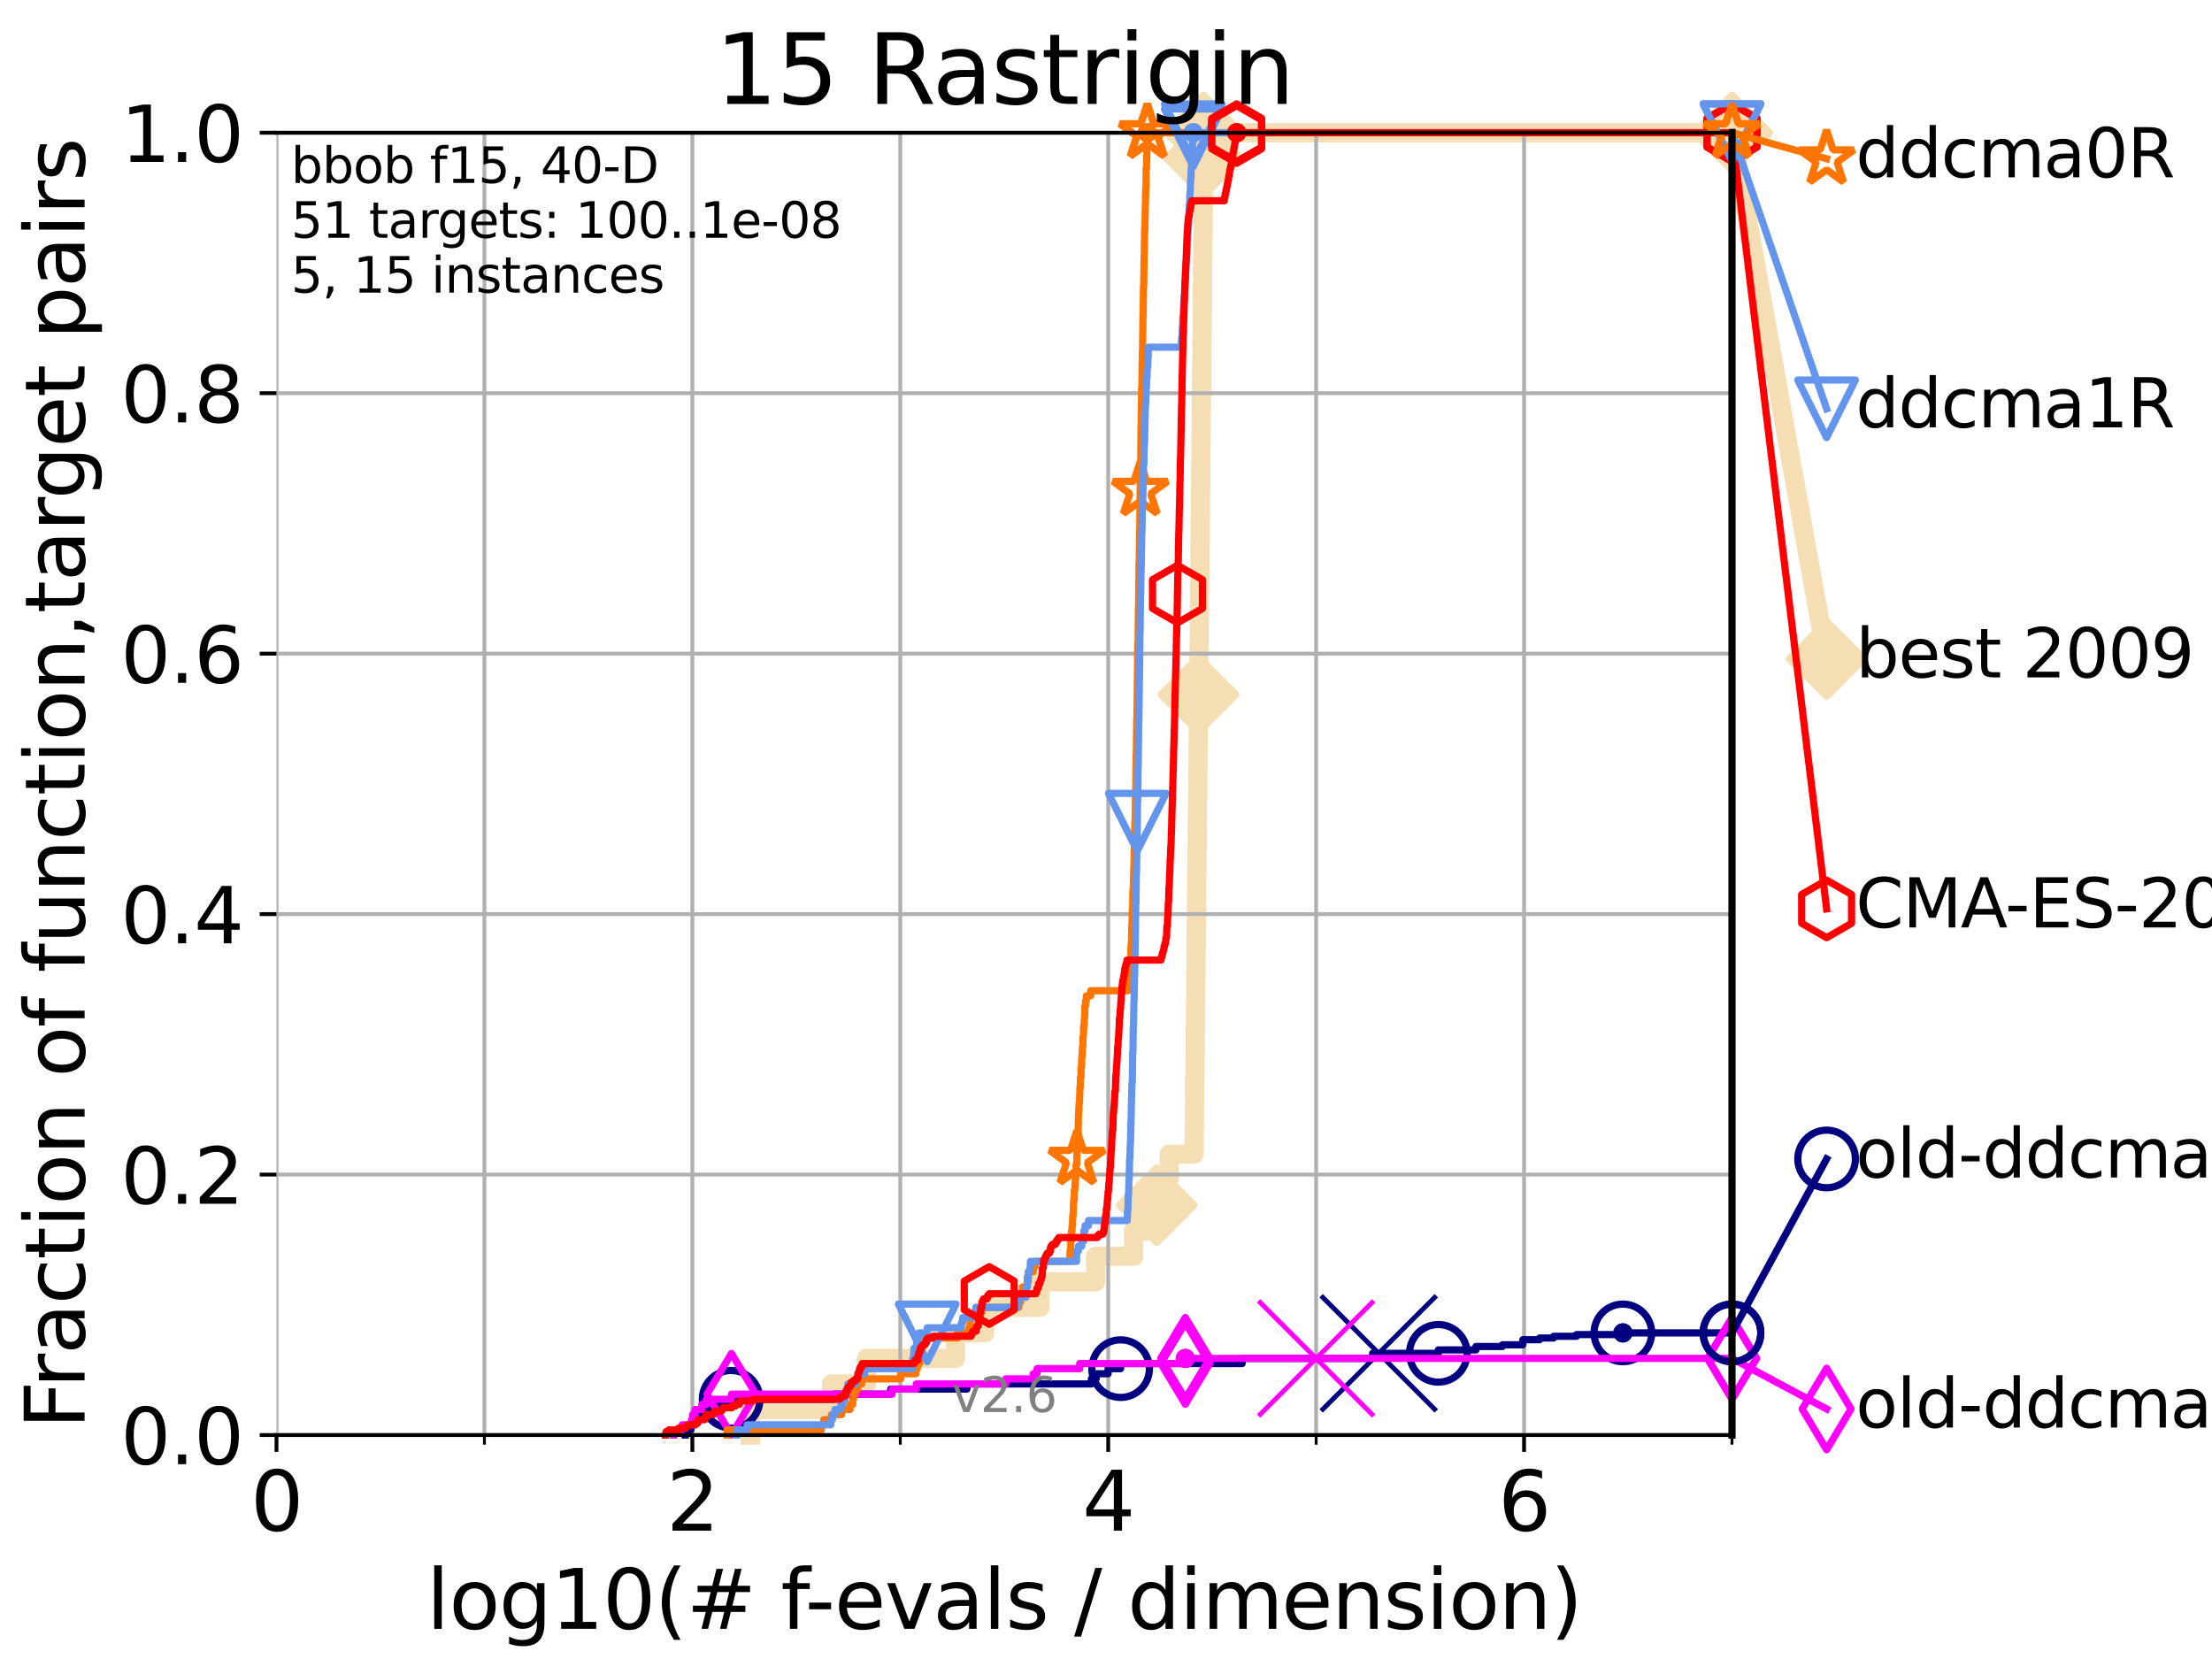 <?xml version="1.0" encoding="utf-8" standalone="no"?>
<!DOCTYPE svg PUBLIC "-//W3C//DTD SVG 1.1//EN"
  "http://www.w3.org/Graphics/SVG/1.1/DTD/svg11.dtd">
<svg xmlns:xlink="http://www.w3.org/1999/xlink" width="460.8pt" height="345.6pt" viewBox="0 0 460.8 345.6" xmlns="http://www.w3.org/2000/svg" version="1.1">
 <defs>
  <style type="text/css">*{stroke-linejoin: round; stroke-linecap: butt}</style>
 </defs>
 <g id="figure_1">
  <g id="patch_1">
   <path d="M 0 345.6 
L 460.8 345.6 
L 460.8 0 
L 0 0 
z
" style="fill: #ffffff"/>
  </g>
  <g id="axes_1">
   <g id="patch_2">
    <path d="M 57.6 298.944 
L 360.806 298.944 
L 360.806 27.648 
L 57.6 27.648 
z
" style="fill: #ffffff"/>
   </g>
   <g id="line2d_1">
    <path d="M 156.312 298.944 
L 156.312 293.624 
L 173.216 293.624 
L 173.216 288.305 
L 180.506 288.305 
L 180.506 282.985 
L 199.02 282.985 
L 199.02 277.666 
L 205.135 277.666 
L 205.135 272.346 
L 216.652 272.346 
L 216.652 267.027 
L 228.229 267.027 
L 228.229 261.707 
L 236.144 261.707 
L 236.144 256.388 
L 240.966 256.388 
L 240.966 251.068 
L 243.353 251.068 
L 243.353 245.749 
L 243.588 245.749 
L 243.588 240.429 
L 248.773 240.429 
L 248.773 235.11 
L 248.827 235.11 
L 248.827 229.79 
L 248.876 229.79 
L 248.876 224.471 
L 248.935 224.471 
L 248.935 219.151 
L 248.991 219.151 
L 248.991 213.832 
L 249.042 213.832 
L 249.042 208.512 
L 249.097 208.512 
L 249.097 203.192 
L 249.144 203.192 
L 249.144 197.873 
L 249.201 197.873 
L 249.201 192.553 
L 249.255 192.553 
L 249.255 187.234 
L 249.3 187.234 
L 249.3 181.914 
L 249.361 181.914 
L 249.361 176.595 
L 249.414 176.595 
L 249.414 171.275 
L 249.46 171.275 
L 249.46 165.956 
L 249.517 165.956 
L 249.517 160.636 
L 249.563 160.636 
L 249.563 155.317 
L 249.618 155.317 
L 249.618 149.997 
L 249.666 149.997 
L 249.666 144.678 
L 249.726 144.678 
L 249.726 139.358 
L 249.774 139.358 
L 249.774 134.039 
L 249.819 134.039 
L 249.819 128.719 
L 249.877 128.719 
L 249.877 123.4 
L 249.932 123.4 
L 249.932 118.08 
L 249.98 118.08 
L 249.98 112.76 
L 250.023 112.76 
L 250.023 107.441 
L 250.07 107.441 
L 250.07 102.121 
L 250.125 102.121 
L 250.125 96.802 
L 250.173 96.802 
L 250.173 91.482 
L 250.227 91.482 
L 250.227 86.163 
L 250.279 86.163 
L 250.279 80.843 
L 250.327 80.843 
L 250.327 75.524 
L 250.375 75.524 
L 250.375 70.204 
L 250.428 70.204 
L 250.428 64.885 
L 250.475 64.885 
L 250.475 59.565 
L 250.523 59.565 
L 250.523 54.246 
L 250.571 54.246 
L 250.571 48.926 
L 250.615 48.926 
L 250.615 43.607 
L 250.665 43.607 
L 250.665 38.287 
L 250.713 38.287 
L 250.713 32.968 
L 250.759 32.968 
L 250.759 27.648 
L 360.806 27.648 
" style="fill: none; stroke: #f5deb3; stroke-width: 4; stroke-linecap: square"/>
   </g>
   <g id="line2d_2">
    <defs>
     <path id="md7a21c7b78" d="M -0 7.778 
L 7.778 0 
L 0 -7.778 
L -7.778 -0 
z
" style="stroke: #f5deb3; stroke-width: 1.5; stroke-linejoin: miter"/>
    </defs>
    <g>
     <use xlink:href="#md7a21c7b78" x="240.966" y="251.068" style="fill: #f5deb3; stroke: #f5deb3; stroke-width: 1.5; stroke-linejoin: miter"/>
     <use xlink:href="#md7a21c7b78" x="249.666" y="144.678" style="fill: #f5deb3; stroke: #f5deb3; stroke-width: 1.5; stroke-linejoin: miter"/>
     <use xlink:href="#md7a21c7b78" x="250.759" y="32.968" style="fill: #f5deb3; stroke: #f5deb3; stroke-width: 1.5; stroke-linejoin: miter"/>
     <use xlink:href="#md7a21c7b78" x="250.759" y="27.648" style="fill: #f5deb3; stroke: #f5deb3; stroke-width: 1.5; stroke-linejoin: miter"/>
     <use xlink:href="#md7a21c7b78" x="360.806" y="27.648" style="fill: #f5deb3; stroke: #f5deb3; stroke-width: 1.5; stroke-linejoin: miter"/>
    </g>
   </g>
   <g id="line2d_3">
    <path style="fill: none; stroke: #f5deb3; stroke-width: 4; stroke-linecap: square"/>
    <g/>
   </g>
   <g id="line2d_4">
    <path d="M 360.806 27.648 
L 380.515 137.252 
" style="fill: none; stroke: #f5deb3; stroke-width: 4; stroke-linecap: square"/>
    <g>
     <use xlink:href="#md7a21c7b78" x="360.806" y="27.648" style="fill: #f5deb3; stroke: #f5deb3; stroke-width: 1.5; stroke-linejoin: miter"/>
     <use xlink:href="#md7a21c7b78" x="380.515" y="137.252" style="fill: #f5deb3; stroke: #f5deb3; stroke-width: 1.5; stroke-linejoin: miter"/>
    </g>
   </g>
   <g id="matplotlib.axis_1">
    <g id="xtick_1">
     <g id="line2d_5">
      <path d="M 57.6 298.944 
L 57.6 27.648 
" clip-path="url(#p5cfcb9a406)" style="fill: none; stroke: #b0b0b0; stroke-width: 0.8; stroke-linecap: square"/>
     </g>
     <g id="line2d_6">
      <defs>
       <path id="mb88c78f10d" d="M 0 0 
L 0 3.5 
" style="stroke: #000000; stroke-width: 0.8"/>
      </defs>
      <g>
       <use xlink:href="#mb88c78f10d" x="57.6" y="298.944" style="stroke: #000000; stroke-width: 0.8"/>
      </g>
     </g>
     <g id="text_1">
      <!-- 0 -->
      <g transform="translate(52.192 318.861)scale(0.17 -0.17)">
       <defs>
        <path id="DejaVuSans-30" d="M 2034 4250 
Q 1547 4250 1301 3770 
Q 1056 3291 1056 2328 
Q 1056 1369 1301 889 
Q 1547 409 2034 409 
Q 2525 409 2770 889 
Q 3016 1369 3016 2328 
Q 3016 3291 2770 3770 
Q 2525 4250 2034 4250 
z
M 2034 4750 
Q 2819 4750 3233 4129 
Q 3647 3509 3647 2328 
Q 3647 1150 3233 529 
Q 2819 -91 2034 -91 
Q 1250 -91 836 529 
Q 422 1150 422 2328 
Q 422 3509 836 4129 
Q 1250 4750 2034 4750 
z
" transform="scale(0.016)"/>
       </defs>
       <use xlink:href="#DejaVuSans-30"/>
      </g>
     </g>
    </g>
    <g id="xtick_2">
     <g id="line2d_7">
      <path d="M 144.23 298.944 
L 144.23 27.648 
" clip-path="url(#p5cfcb9a406)" style="fill: none; stroke: #b0b0b0; stroke-width: 0.8; stroke-linecap: square"/>
     </g>
     <g id="line2d_8">
      <g>
       <use xlink:href="#mb88c78f10d" x="144.23" y="298.944" style="stroke: #000000; stroke-width: 0.8"/>
      </g>
     </g>
     <g id="text_2">
      <!-- 2 -->
      <g transform="translate(138.822 318.861)scale(0.17 -0.17)">
       <defs>
        <path id="DejaVuSans-32" d="M 1228 531 
L 3431 531 
L 3431 0 
L 469 0 
L 469 531 
Q 828 903 1448 1529 
Q 2069 2156 2228 2338 
Q 2531 2678 2651 2914 
Q 2772 3150 2772 3378 
Q 2772 3750 2511 3984 
Q 2250 4219 1831 4219 
Q 1534 4219 1204 4116 
Q 875 4013 500 3803 
L 500 4441 
Q 881 4594 1212 4672 
Q 1544 4750 1819 4750 
Q 2544 4750 2975 4387 
Q 3406 4025 3406 3419 
Q 3406 3131 3298 2873 
Q 3191 2616 2906 2266 
Q 2828 2175 2409 1742 
Q 1991 1309 1228 531 
z
" transform="scale(0.016)"/>
       </defs>
       <use xlink:href="#DejaVuSans-32"/>
      </g>
     </g>
    </g>
    <g id="xtick_3">
     <g id="line2d_9">
      <path d="M 230.861 298.944 
L 230.861 27.648 
" clip-path="url(#p5cfcb9a406)" style="fill: none; stroke: #b0b0b0; stroke-width: 0.8; stroke-linecap: square"/>
     </g>
     <g id="line2d_10">
      <g>
       <use xlink:href="#mb88c78f10d" x="230.861" y="298.944" style="stroke: #000000; stroke-width: 0.8"/>
      </g>
     </g>
     <g id="text_3">
      <!-- 4 -->
      <g transform="translate(225.453 318.861)scale(0.17 -0.17)">
       <defs>
        <path id="DejaVuSans-34" d="M 2419 4116 
L 825 1625 
L 2419 1625 
L 2419 4116 
z
M 2253 4666 
L 3047 4666 
L 3047 1625 
L 3713 1625 
L 3713 1100 
L 3047 1100 
L 3047 0 
L 2419 0 
L 2419 1100 
L 313 1100 
L 313 1709 
L 2253 4666 
z
" transform="scale(0.016)"/>
       </defs>
       <use xlink:href="#DejaVuSans-34"/>
      </g>
     </g>
    </g>
    <g id="xtick_4">
     <g id="line2d_11">
      <path d="M 317.491 298.944 
L 317.491 27.648 
" clip-path="url(#p5cfcb9a406)" style="fill: none; stroke: #b0b0b0; stroke-width: 0.8; stroke-linecap: square"/>
     </g>
     <g id="line2d_12">
      <g>
       <use xlink:href="#mb88c78f10d" x="317.491" y="298.944" style="stroke: #000000; stroke-width: 0.8"/>
      </g>
     </g>
     <g id="text_4">
      <!-- 6 -->
      <g transform="translate(312.083 318.861)scale(0.17 -0.17)">
       <defs>
        <path id="DejaVuSans-36" d="M 2113 2584 
Q 1688 2584 1439 2293 
Q 1191 2003 1191 1497 
Q 1191 994 1439 701 
Q 1688 409 2113 409 
Q 2538 409 2786 701 
Q 3034 994 3034 1497 
Q 3034 2003 2786 2293 
Q 2538 2584 2113 2584 
z
M 3366 4563 
L 3366 3988 
Q 3128 4100 2886 4159 
Q 2644 4219 2406 4219 
Q 1781 4219 1451 3797 
Q 1122 3375 1075 2522 
Q 1259 2794 1537 2939 
Q 1816 3084 2150 3084 
Q 2853 3084 3261 2657 
Q 3669 2231 3669 1497 
Q 3669 778 3244 343 
Q 2819 -91 2113 -91 
Q 1303 -91 875 529 
Q 447 1150 447 2328 
Q 447 3434 972 4092 
Q 1497 4750 2381 4750 
Q 2619 4750 2861 4703 
Q 3103 4656 3366 4563 
z
" transform="scale(0.016)"/>
       </defs>
       <use xlink:href="#DejaVuSans-36"/>
      </g>
     </g>
    </g>
    <g id="xtick_5">
     <g id="line2d_13">
      <path d="M 100.915 298.944 
L 100.915 27.648 
" clip-path="url(#p5cfcb9a406)" style="fill: none; stroke: #b0b0b0; stroke-width: 0.8; stroke-linecap: square"/>
     </g>
     <g id="line2d_14">
      <defs>
       <path id="m02dc1cff20" d="M 0 0 
L 0 2 
" style="stroke: #000000; stroke-width: 0.6"/>
      </defs>
      <g>
       <use xlink:href="#m02dc1cff20" x="100.915" y="298.944" style="stroke: #000000; stroke-width: 0.6"/>
      </g>
     </g>
    </g>
    <g id="xtick_6">
     <g id="line2d_15">
      <path d="M 187.546 298.944 
L 187.546 27.648 
" clip-path="url(#p5cfcb9a406)" style="fill: none; stroke: #b0b0b0; stroke-width: 0.8; stroke-linecap: square"/>
     </g>
     <g id="line2d_16">
      <g>
       <use xlink:href="#m02dc1cff20" x="187.546" y="298.944" style="stroke: #000000; stroke-width: 0.6"/>
      </g>
     </g>
    </g>
    <g id="xtick_7">
     <g id="line2d_17">
      <path d="M 274.176 298.944 
L 274.176 27.648 
" clip-path="url(#p5cfcb9a406)" style="fill: none; stroke: #b0b0b0; stroke-width: 0.8; stroke-linecap: square"/>
     </g>
     <g id="line2d_18">
      <g>
       <use xlink:href="#m02dc1cff20" x="274.176" y="298.944" style="stroke: #000000; stroke-width: 0.6"/>
      </g>
     </g>
    </g>
    <g id="xtick_8">
     <g id="line2d_19">
      <path d="M 360.806 298.944 
L 360.806 27.648 
" clip-path="url(#p5cfcb9a406)" style="fill: none; stroke: #b0b0b0; stroke-width: 0.8; stroke-linecap: square"/>
     </g>
     <g id="line2d_20">
      <g>
       <use xlink:href="#m02dc1cff20" x="360.806" y="298.944" style="stroke: #000000; stroke-width: 0.6"/>
      </g>
     </g>
    </g>
    <g id="text_5">
     <!-- log10(# f-evals / dimension) -->
     <g transform="translate(88.823 339.314)scale(0.17 -0.17)">
      <defs>
       <path id="DejaVuSans-6c" d="M 603 4863 
L 1178 4863 
L 1178 0 
L 603 0 
L 603 4863 
z
" transform="scale(0.016)"/>
       <path id="DejaVuSans-6f" d="M 1959 3097 
Q 1497 3097 1228 2736 
Q 959 2375 959 1747 
Q 959 1119 1226 758 
Q 1494 397 1959 397 
Q 2419 397 2687 759 
Q 2956 1122 2956 1747 
Q 2956 2369 2687 2733 
Q 2419 3097 1959 3097 
z
M 1959 3584 
Q 2709 3584 3137 3096 
Q 3566 2609 3566 1747 
Q 3566 888 3137 398 
Q 2709 -91 1959 -91 
Q 1206 -91 779 398 
Q 353 888 353 1747 
Q 353 2609 779 3096 
Q 1206 3584 1959 3584 
z
" transform="scale(0.016)"/>
       <path id="DejaVuSans-67" d="M 2906 1791 
Q 2906 2416 2648 2759 
Q 2391 3103 1925 3103 
Q 1463 3103 1205 2759 
Q 947 2416 947 1791 
Q 947 1169 1205 825 
Q 1463 481 1925 481 
Q 2391 481 2648 825 
Q 2906 1169 2906 1791 
z
M 3481 434 
Q 3481 -459 3084 -895 
Q 2688 -1331 1869 -1331 
Q 1566 -1331 1297 -1286 
Q 1028 -1241 775 -1147 
L 775 -588 
Q 1028 -725 1275 -790 
Q 1522 -856 1778 -856 
Q 2344 -856 2625 -561 
Q 2906 -266 2906 331 
L 2906 616 
Q 2728 306 2450 153 
Q 2172 0 1784 0 
Q 1141 0 747 490 
Q 353 981 353 1791 
Q 353 2603 747 3093 
Q 1141 3584 1784 3584 
Q 2172 3584 2450 3431 
Q 2728 3278 2906 2969 
L 2906 3500 
L 3481 3500 
L 3481 434 
z
" transform="scale(0.016)"/>
       <path id="DejaVuSans-31" d="M 794 531 
L 1825 531 
L 1825 4091 
L 703 3866 
L 703 4441 
L 1819 4666 
L 2450 4666 
L 2450 531 
L 3481 531 
L 3481 0 
L 794 0 
L 794 531 
z
" transform="scale(0.016)"/>
       <path id="DejaVuSans-28" d="M 1984 4856 
Q 1566 4138 1362 3434 
Q 1159 2731 1159 2009 
Q 1159 1288 1364 580 
Q 1569 -128 1984 -844 
L 1484 -844 
Q 1016 -109 783 600 
Q 550 1309 550 2009 
Q 550 2706 781 3412 
Q 1013 4119 1484 4856 
L 1984 4856 
z
" transform="scale(0.016)"/>
       <path id="DejaVuSans-23" d="M 3272 2816 
L 2363 2816 
L 2100 1772 
L 3016 1772 
L 3272 2816 
z
M 2803 4594 
L 2478 3297 
L 3391 3297 
L 3719 4594 
L 4219 4594 
L 3897 3297 
L 4872 3297 
L 4872 2816 
L 3775 2816 
L 3519 1772 
L 4513 1772 
L 4513 1294 
L 3397 1294 
L 3072 0 
L 2572 0 
L 2894 1294 
L 1978 1294 
L 1656 0 
L 1153 0 
L 1478 1294 
L 494 1294 
L 494 1772 
L 1594 1772 
L 1856 2816 
L 850 2816 
L 850 3297 
L 1978 3297 
L 2297 4594 
L 2803 4594 
z
" transform="scale(0.016)"/>
       <path id="DejaVuSans-20" transform="scale(0.016)"/>
       <path id="DejaVuSans-66" d="M 2375 4863 
L 2375 4384 
L 1825 4384 
Q 1516 4384 1395 4259 
Q 1275 4134 1275 3809 
L 1275 3500 
L 2222 3500 
L 2222 3053 
L 1275 3053 
L 1275 0 
L 697 0 
L 697 3053 
L 147 3053 
L 147 3500 
L 697 3500 
L 697 3744 
Q 697 4328 969 4595 
Q 1241 4863 1831 4863 
L 2375 4863 
z
" transform="scale(0.016)"/>
       <path id="DejaVuSans-2d" d="M 313 2009 
L 1997 2009 
L 1997 1497 
L 313 1497 
L 313 2009 
z
" transform="scale(0.016)"/>
       <path id="DejaVuSans-65" d="M 3597 1894 
L 3597 1613 
L 953 1613 
Q 991 1019 1311 708 
Q 1631 397 2203 397 
Q 2534 397 2845 478 
Q 3156 559 3463 722 
L 3463 178 
Q 3153 47 2828 -22 
Q 2503 -91 2169 -91 
Q 1331 -91 842 396 
Q 353 884 353 1716 
Q 353 2575 817 3079 
Q 1281 3584 2069 3584 
Q 2775 3584 3186 3129 
Q 3597 2675 3597 1894 
z
M 3022 2063 
Q 3016 2534 2758 2815 
Q 2500 3097 2075 3097 
Q 1594 3097 1305 2825 
Q 1016 2553 972 2059 
L 3022 2063 
z
" transform="scale(0.016)"/>
       <path id="DejaVuSans-76" d="M 191 3500 
L 800 3500 
L 1894 563 
L 2988 3500 
L 3597 3500 
L 2284 0 
L 1503 0 
L 191 3500 
z
" transform="scale(0.016)"/>
       <path id="DejaVuSans-61" d="M 2194 1759 
Q 1497 1759 1228 1600 
Q 959 1441 959 1056 
Q 959 750 1161 570 
Q 1363 391 1709 391 
Q 2188 391 2477 730 
Q 2766 1069 2766 1631 
L 2766 1759 
L 2194 1759 
z
M 3341 1997 
L 3341 0 
L 2766 0 
L 2766 531 
Q 2569 213 2275 61 
Q 1981 -91 1556 -91 
Q 1019 -91 701 211 
Q 384 513 384 1019 
Q 384 1609 779 1909 
Q 1175 2209 1959 2209 
L 2766 2209 
L 2766 2266 
Q 2766 2663 2505 2880 
Q 2244 3097 1772 3097 
Q 1472 3097 1187 3025 
Q 903 2953 641 2809 
L 641 3341 
Q 956 3463 1253 3523 
Q 1550 3584 1831 3584 
Q 2591 3584 2966 3190 
Q 3341 2797 3341 1997 
z
" transform="scale(0.016)"/>
       <path id="DejaVuSans-73" d="M 2834 3397 
L 2834 2853 
Q 2591 2978 2328 3040 
Q 2066 3103 1784 3103 
Q 1356 3103 1142 2972 
Q 928 2841 928 2578 
Q 928 2378 1081 2264 
Q 1234 2150 1697 2047 
L 1894 2003 
Q 2506 1872 2764 1633 
Q 3022 1394 3022 966 
Q 3022 478 2636 193 
Q 2250 -91 1575 -91 
Q 1294 -91 989 -36 
Q 684 19 347 128 
L 347 722 
Q 666 556 975 473 
Q 1284 391 1588 391 
Q 1994 391 2212 530 
Q 2431 669 2431 922 
Q 2431 1156 2273 1281 
Q 2116 1406 1581 1522 
L 1381 1569 
Q 847 1681 609 1914 
Q 372 2147 372 2553 
Q 372 3047 722 3315 
Q 1072 3584 1716 3584 
Q 2034 3584 2315 3537 
Q 2597 3491 2834 3397 
z
" transform="scale(0.016)"/>
       <path id="DejaVuSans-2f" d="M 1625 4666 
L 2156 4666 
L 531 -594 
L 0 -594 
L 1625 4666 
z
" transform="scale(0.016)"/>
       <path id="DejaVuSans-64" d="M 2906 2969 
L 2906 4863 
L 3481 4863 
L 3481 0 
L 2906 0 
L 2906 525 
Q 2725 213 2448 61 
Q 2172 -91 1784 -91 
Q 1150 -91 751 415 
Q 353 922 353 1747 
Q 353 2572 751 3078 
Q 1150 3584 1784 3584 
Q 2172 3584 2448 3432 
Q 2725 3281 2906 2969 
z
M 947 1747 
Q 947 1113 1208 752 
Q 1469 391 1925 391 
Q 2381 391 2643 752 
Q 2906 1113 2906 1747 
Q 2906 2381 2643 2742 
Q 2381 3103 1925 3103 
Q 1469 3103 1208 2742 
Q 947 2381 947 1747 
z
" transform="scale(0.016)"/>
       <path id="DejaVuSans-69" d="M 603 3500 
L 1178 3500 
L 1178 0 
L 603 0 
L 603 3500 
z
M 603 4863 
L 1178 4863 
L 1178 4134 
L 603 4134 
L 603 4863 
z
" transform="scale(0.016)"/>
       <path id="DejaVuSans-6d" d="M 3328 2828 
Q 3544 3216 3844 3400 
Q 4144 3584 4550 3584 
Q 5097 3584 5394 3201 
Q 5691 2819 5691 2113 
L 5691 0 
L 5113 0 
L 5113 2094 
Q 5113 2597 4934 2840 
Q 4756 3084 4391 3084 
Q 3944 3084 3684 2787 
Q 3425 2491 3425 1978 
L 3425 0 
L 2847 0 
L 2847 2094 
Q 2847 2600 2669 2842 
Q 2491 3084 2119 3084 
Q 1678 3084 1418 2786 
Q 1159 2488 1159 1978 
L 1159 0 
L 581 0 
L 581 3500 
L 1159 3500 
L 1159 2956 
Q 1356 3278 1631 3431 
Q 1906 3584 2284 3584 
Q 2666 3584 2933 3390 
Q 3200 3197 3328 2828 
z
" transform="scale(0.016)"/>
       <path id="DejaVuSans-6e" d="M 3513 2113 
L 3513 0 
L 2938 0 
L 2938 2094 
Q 2938 2591 2744 2837 
Q 2550 3084 2163 3084 
Q 1697 3084 1428 2787 
Q 1159 2491 1159 1978 
L 1159 0 
L 581 0 
L 581 3500 
L 1159 3500 
L 1159 2956 
Q 1366 3272 1645 3428 
Q 1925 3584 2291 3584 
Q 2894 3584 3203 3211 
Q 3513 2838 3513 2113 
z
" transform="scale(0.016)"/>
       <path id="DejaVuSans-29" d="M 513 4856 
L 1013 4856 
Q 1481 4119 1714 3412 
Q 1947 2706 1947 2009 
Q 1947 1309 1714 600 
Q 1481 -109 1013 -844 
L 513 -844 
Q 928 -128 1133 580 
Q 1338 1288 1338 2009 
Q 1338 2731 1133 3434 
Q 928 4138 513 4856 
z
" transform="scale(0.016)"/>
      </defs>
      <use xlink:href="#DejaVuSans-6c"/>
      <use xlink:href="#DejaVuSans-6f" x="27.783"/>
      <use xlink:href="#DejaVuSans-67" x="88.965"/>
      <use xlink:href="#DejaVuSans-31" x="152.441"/>
      <use xlink:href="#DejaVuSans-30" x="216.064"/>
      <use xlink:href="#DejaVuSans-28" x="279.688"/>
      <use xlink:href="#DejaVuSans-23" x="318.701"/>
      <use xlink:href="#DejaVuSans-20" x="402.49"/>
      <use xlink:href="#DejaVuSans-66" x="434.277"/>
      <use xlink:href="#DejaVuSans-2d" x="463.982"/>
      <use xlink:href="#DejaVuSans-65" x="500.066"/>
      <use xlink:href="#DejaVuSans-76" x="561.59"/>
      <use xlink:href="#DejaVuSans-61" x="620.77"/>
      <use xlink:href="#DejaVuSans-6c" x="682.049"/>
      <use xlink:href="#DejaVuSans-73" x="709.832"/>
      <use xlink:href="#DejaVuSans-20" x="761.932"/>
      <use xlink:href="#DejaVuSans-2f" x="793.719"/>
      <use xlink:href="#DejaVuSans-20" x="827.41"/>
      <use xlink:href="#DejaVuSans-64" x="859.197"/>
      <use xlink:href="#DejaVuSans-69" x="922.674"/>
      <use xlink:href="#DejaVuSans-6d" x="950.457"/>
      <use xlink:href="#DejaVuSans-65" x="1047.869"/>
      <use xlink:href="#DejaVuSans-6e" x="1109.393"/>
      <use xlink:href="#DejaVuSans-73" x="1172.771"/>
      <use xlink:href="#DejaVuSans-69" x="1224.871"/>
      <use xlink:href="#DejaVuSans-6f" x="1252.654"/>
      <use xlink:href="#DejaVuSans-6e" x="1313.836"/>
      <use xlink:href="#DejaVuSans-29" x="1377.215"/>
     </g>
    </g>
   </g>
   <g id="matplotlib.axis_2">
    <g id="ytick_1">
     <g id="line2d_21">
      <path d="M 57.6 298.944 
L 360.806 298.944 
" clip-path="url(#p5cfcb9a406)" style="fill: none; stroke: #b0b0b0; stroke-width: 0.8; stroke-linecap: square"/>
     </g>
     <g id="line2d_22">
      <defs>
       <path id="medfae8257b" d="M 0 0 
L -3.5 0 
" style="stroke: #000000; stroke-width: 0.8"/>
      </defs>
      <g>
       <use xlink:href="#medfae8257b" x="57.6" y="298.944" style="stroke: #000000; stroke-width: 0.8"/>
      </g>
     </g>
     <g id="text_6">
      <!-- 0.0 -->
      <g transform="translate(25.155 305.023)scale(0.16 -0.16)">
       <defs>
        <path id="DejaVuSans-2e" d="M 684 794 
L 1344 794 
L 1344 0 
L 684 0 
L 684 794 
z
" transform="scale(0.016)"/>
       </defs>
       <use xlink:href="#DejaVuSans-30"/>
       <use xlink:href="#DejaVuSans-2e" x="63.623"/>
       <use xlink:href="#DejaVuSans-30" x="95.41"/>
      </g>
     </g>
    </g>
    <g id="ytick_2">
     <g id="line2d_23">
      <path d="M 57.6 244.685 
L 360.806 244.685 
" clip-path="url(#p5cfcb9a406)" style="fill: none; stroke: #b0b0b0; stroke-width: 0.8; stroke-linecap: square"/>
     </g>
     <g id="line2d_24">
      <g>
       <use xlink:href="#medfae8257b" x="57.6" y="244.685" style="stroke: #000000; stroke-width: 0.8"/>
      </g>
     </g>
     <g id="text_7">
      <!-- 0.2 -->
      <g transform="translate(25.155 250.764)scale(0.16 -0.16)">
       <use xlink:href="#DejaVuSans-30"/>
       <use xlink:href="#DejaVuSans-2e" x="63.623"/>
       <use xlink:href="#DejaVuSans-32" x="95.41"/>
      </g>
     </g>
    </g>
    <g id="ytick_3">
     <g id="line2d_25">
      <path d="M 57.6 190.426 
L 360.806 190.426 
" clip-path="url(#p5cfcb9a406)" style="fill: none; stroke: #b0b0b0; stroke-width: 0.8; stroke-linecap: square"/>
     </g>
     <g id="line2d_26">
      <g>
       <use xlink:href="#medfae8257b" x="57.6" y="190.426" style="stroke: #000000; stroke-width: 0.8"/>
      </g>
     </g>
     <g id="text_8">
      <!-- 0.4 -->
      <g transform="translate(25.155 196.504)scale(0.16 -0.16)">
       <use xlink:href="#DejaVuSans-30"/>
       <use xlink:href="#DejaVuSans-2e" x="63.623"/>
       <use xlink:href="#DejaVuSans-34" x="95.41"/>
      </g>
     </g>
    </g>
    <g id="ytick_4">
     <g id="line2d_27">
      <path d="M 57.6 136.166 
L 360.806 136.166 
" clip-path="url(#p5cfcb9a406)" style="fill: none; stroke: #b0b0b0; stroke-width: 0.8; stroke-linecap: square"/>
     </g>
     <g id="line2d_28">
      <g>
       <use xlink:href="#medfae8257b" x="57.6" y="136.166" style="stroke: #000000; stroke-width: 0.8"/>
      </g>
     </g>
     <g id="text_9">
      <!-- 0.6 -->
      <g transform="translate(25.155 142.245)scale(0.16 -0.16)">
       <use xlink:href="#DejaVuSans-30"/>
       <use xlink:href="#DejaVuSans-2e" x="63.623"/>
       <use xlink:href="#DejaVuSans-36" x="95.41"/>
      </g>
     </g>
    </g>
    <g id="ytick_5">
     <g id="line2d_29">
      <path d="M 57.6 81.907 
L 360.806 81.907 
" clip-path="url(#p5cfcb9a406)" style="fill: none; stroke: #b0b0b0; stroke-width: 0.8; stroke-linecap: square"/>
     </g>
     <g id="line2d_30">
      <g>
       <use xlink:href="#medfae8257b" x="57.6" y="81.907" style="stroke: #000000; stroke-width: 0.8"/>
      </g>
     </g>
     <g id="text_10">
      <!-- 0.8 -->
      <g transform="translate(25.155 87.986)scale(0.16 -0.16)">
       <defs>
        <path id="DejaVuSans-38" d="M 2034 2216 
Q 1584 2216 1326 1975 
Q 1069 1734 1069 1313 
Q 1069 891 1326 650 
Q 1584 409 2034 409 
Q 2484 409 2743 651 
Q 3003 894 3003 1313 
Q 3003 1734 2745 1975 
Q 2488 2216 2034 2216 
z
M 1403 2484 
Q 997 2584 770 2862 
Q 544 3141 544 3541 
Q 544 4100 942 4425 
Q 1341 4750 2034 4750 
Q 2731 4750 3128 4425 
Q 3525 4100 3525 3541 
Q 3525 3141 3298 2862 
Q 3072 2584 2669 2484 
Q 3125 2378 3379 2068 
Q 3634 1759 3634 1313 
Q 3634 634 3220 271 
Q 2806 -91 2034 -91 
Q 1263 -91 848 271 
Q 434 634 434 1313 
Q 434 1759 690 2068 
Q 947 2378 1403 2484 
z
M 1172 3481 
Q 1172 3119 1398 2916 
Q 1625 2713 2034 2713 
Q 2441 2713 2670 2916 
Q 2900 3119 2900 3481 
Q 2900 3844 2670 4047 
Q 2441 4250 2034 4250 
Q 1625 4250 1398 4047 
Q 1172 3844 1172 3481 
z
" transform="scale(0.016)"/>
       </defs>
       <use xlink:href="#DejaVuSans-30"/>
       <use xlink:href="#DejaVuSans-2e" x="63.623"/>
       <use xlink:href="#DejaVuSans-38" x="95.41"/>
      </g>
     </g>
    </g>
    <g id="ytick_6">
     <g id="line2d_31">
      <path d="M 57.6 27.648 
L 360.806 27.648 
" clip-path="url(#p5cfcb9a406)" style="fill: none; stroke: #b0b0b0; stroke-width: 0.8; stroke-linecap: square"/>
     </g>
     <g id="line2d_32">
      <g>
       <use xlink:href="#medfae8257b" x="57.6" y="27.648" style="stroke: #000000; stroke-width: 0.8"/>
      </g>
     </g>
     <g id="text_11">
      <!-- 1.0 -->
      <g transform="translate(25.155 33.727)scale(0.16 -0.16)">
       <use xlink:href="#DejaVuSans-31"/>
       <use xlink:href="#DejaVuSans-2e" x="63.623"/>
       <use xlink:href="#DejaVuSans-30" x="95.41"/>
      </g>
     </g>
    </g>
    <g id="text_12">
     <!-- Fraction of function,target pairs -->
     <g transform="translate(17.62 297.681)rotate(-90)scale(0.17 -0.17)">
      <defs>
       <path id="DejaVuSans-46" d="M 628 4666 
L 3309 4666 
L 3309 4134 
L 1259 4134 
L 1259 2759 
L 3109 2759 
L 3109 2228 
L 1259 2228 
L 1259 0 
L 628 0 
L 628 4666 
z
" transform="scale(0.016)"/>
       <path id="DejaVuSans-72" d="M 2631 2963 
Q 2534 3019 2420 3045 
Q 2306 3072 2169 3072 
Q 1681 3072 1420 2755 
Q 1159 2438 1159 1844 
L 1159 0 
L 581 0 
L 581 3500 
L 1159 3500 
L 1159 2956 
Q 1341 3275 1631 3429 
Q 1922 3584 2338 3584 
Q 2397 3584 2469 3576 
Q 2541 3569 2628 3553 
L 2631 2963 
z
" transform="scale(0.016)"/>
       <path id="DejaVuSans-63" d="M 3122 3366 
L 3122 2828 
Q 2878 2963 2633 3030 
Q 2388 3097 2138 3097 
Q 1578 3097 1268 2742 
Q 959 2388 959 1747 
Q 959 1106 1268 751 
Q 1578 397 2138 397 
Q 2388 397 2633 464 
Q 2878 531 3122 666 
L 3122 134 
Q 2881 22 2623 -34 
Q 2366 -91 2075 -91 
Q 1284 -91 818 406 
Q 353 903 353 1747 
Q 353 2603 823 3093 
Q 1294 3584 2113 3584 
Q 2378 3584 2631 3529 
Q 2884 3475 3122 3366 
z
" transform="scale(0.016)"/>
       <path id="DejaVuSans-74" d="M 1172 4494 
L 1172 3500 
L 2356 3500 
L 2356 3053 
L 1172 3053 
L 1172 1153 
Q 1172 725 1289 603 
Q 1406 481 1766 481 
L 2356 481 
L 2356 0 
L 1766 0 
Q 1100 0 847 248 
Q 594 497 594 1153 
L 594 3053 
L 172 3053 
L 172 3500 
L 594 3500 
L 594 4494 
L 1172 4494 
z
" transform="scale(0.016)"/>
       <path id="DejaVuSans-75" d="M 544 1381 
L 544 3500 
L 1119 3500 
L 1119 1403 
Q 1119 906 1312 657 
Q 1506 409 1894 409 
Q 2359 409 2629 706 
Q 2900 1003 2900 1516 
L 2900 3500 
L 3475 3500 
L 3475 0 
L 2900 0 
L 2900 538 
Q 2691 219 2414 64 
Q 2138 -91 1772 -91 
Q 1169 -91 856 284 
Q 544 659 544 1381 
z
M 1991 3584 
L 1991 3584 
z
" transform="scale(0.016)"/>
       <path id="DejaVuSans-2c" d="M 750 794 
L 1409 794 
L 1409 256 
L 897 -744 
L 494 -744 
L 750 256 
L 750 794 
z
" transform="scale(0.016)"/>
       <path id="DejaVuSans-70" d="M 1159 525 
L 1159 -1331 
L 581 -1331 
L 581 3500 
L 1159 3500 
L 1159 2969 
Q 1341 3281 1617 3432 
Q 1894 3584 2278 3584 
Q 2916 3584 3314 3078 
Q 3713 2572 3713 1747 
Q 3713 922 3314 415 
Q 2916 -91 2278 -91 
Q 1894 -91 1617 61 
Q 1341 213 1159 525 
z
M 3116 1747 
Q 3116 2381 2855 2742 
Q 2594 3103 2138 3103 
Q 1681 3103 1420 2742 
Q 1159 2381 1159 1747 
Q 1159 1113 1420 752 
Q 1681 391 2138 391 
Q 2594 391 2855 752 
Q 3116 1113 3116 1747 
z
" transform="scale(0.016)"/>
      </defs>
      <use xlink:href="#DejaVuSans-46"/>
      <use xlink:href="#DejaVuSans-72" x="50.27"/>
      <use xlink:href="#DejaVuSans-61" x="91.383"/>
      <use xlink:href="#DejaVuSans-63" x="152.662"/>
      <use xlink:href="#DejaVuSans-74" x="207.643"/>
      <use xlink:href="#DejaVuSans-69" x="246.852"/>
      <use xlink:href="#DejaVuSans-6f" x="274.635"/>
      <use xlink:href="#DejaVuSans-6e" x="335.816"/>
      <use xlink:href="#DejaVuSans-20" x="399.195"/>
      <use xlink:href="#DejaVuSans-6f" x="430.982"/>
      <use xlink:href="#DejaVuSans-66" x="492.164"/>
      <use xlink:href="#DejaVuSans-20" x="527.369"/>
      <use xlink:href="#DejaVuSans-66" x="559.156"/>
      <use xlink:href="#DejaVuSans-75" x="594.361"/>
      <use xlink:href="#DejaVuSans-6e" x="657.74"/>
      <use xlink:href="#DejaVuSans-63" x="721.119"/>
      <use xlink:href="#DejaVuSans-74" x="776.1"/>
      <use xlink:href="#DejaVuSans-69" x="815.309"/>
      <use xlink:href="#DejaVuSans-6f" x="843.092"/>
      <use xlink:href="#DejaVuSans-6e" x="904.273"/>
      <use xlink:href="#DejaVuSans-2c" x="967.652"/>
      <use xlink:href="#DejaVuSans-74" x="999.439"/>
      <use xlink:href="#DejaVuSans-61" x="1038.648"/>
      <use xlink:href="#DejaVuSans-72" x="1099.928"/>
      <use xlink:href="#DejaVuSans-67" x="1139.291"/>
      <use xlink:href="#DejaVuSans-65" x="1202.768"/>
      <use xlink:href="#DejaVuSans-74" x="1264.291"/>
      <use xlink:href="#DejaVuSans-20" x="1303.5"/>
      <use xlink:href="#DejaVuSans-70" x="1335.287"/>
      <use xlink:href="#DejaVuSans-61" x="1398.764"/>
      <use xlink:href="#DejaVuSans-69" x="1460.043"/>
      <use xlink:href="#DejaVuSans-72" x="1487.826"/>
      <use xlink:href="#DejaVuSans-73" x="1528.939"/>
     </g>
    </g>
   </g>
   <g id="line2d_33">
    <defs>
     <path id="m78a3594e2e" d="M 0 1.5 
C 0.398 1.5 0.779 1.342 1.061 1.061 
C 1.342 0.779 1.5 0.398 1.5 0 
C 1.5 -0.398 1.342 -0.779 1.061 -1.061 
C 0.779 -1.342 0.398 -1.5 0 -1.5 
C -0.398 -1.5 -0.779 -1.342 -1.061 -1.061 
C -1.342 -0.779 -1.5 -0.398 -1.5 0 
C -1.5 0.398 -1.342 0.779 -1.061 1.061 
C -0.779 1.342 -0.398 1.5 0 1.5 
z
" style="stroke: #f5deb3"/>
    </defs>
    <g>
     <use xlink:href="#m78a3594e2e" x="250.759" y="27.648" style="fill: #f5deb3; stroke: #f5deb3"/>
     <use xlink:href="#m78a3594e2e" x="250.759" y="27.648" style="fill: #f5deb3; stroke: #f5deb3"/>
    </g>
   </g>
   <g id="line2d_34">
    <defs>
     <path id="mbcf4302aaa" d="M 0 1.5 
C 0.398 1.5 0.779 1.342 1.061 1.061 
C 1.342 0.779 1.5 0.398 1.5 0 
C 1.5 -0.398 1.342 -0.779 1.061 -1.061 
C 0.779 -1.342 0.398 -1.5 0 -1.5 
C -0.398 -1.5 -0.779 -1.342 -1.061 -1.061 
C -1.342 -0.779 -1.5 -0.398 -1.5 0 
C -1.5 0.398 -1.342 0.779 -1.061 1.061 
C -0.779 1.342 -0.398 1.5 0 1.5 
z
" style="stroke: #000080"/>
    </defs>
    <g>
     <use xlink:href="#mbcf4302aaa" x="338.076" y="277.666" style="fill: #000080; stroke: #000080"/>
     <use xlink:href="#mbcf4302aaa" x="338.076" y="277.666" style="fill: #000080; stroke: #000080"/>
    </g>
   </g>
   <g id="line2d_35">
    <path d="M 142.754 298.944 
L 142.754 297.88 
L 143.917 297.88 
L 143.917 296.816 
L 144.718 296.816 
L 144.718 295.752 
L 145.428 295.752 
L 145.428 294.688 
L 147.676 294.688 
L 147.676 293.624 
L 147.874 293.624 
L 147.874 292.561 
L 152.307 292.561 
L 152.307 291.497 
L 173.683 291.497 
L 173.683 290.433 
L 185.55 290.433 
L 185.55 289.369 
L 201.419 289.369 
L 201.419 288.305 
L 227.353 288.305 
L 227.353 287.241 
L 228.349 287.241 
L 228.349 286.177 
L 230.838 286.177 
L 230.838 285.113 
L 233.445 285.113 
L 233.445 284.049 
L 258.762 284.049 
L 258.762 282.985 
L 285.943 282.985 
L 285.943 281.922 
L 299.629 281.922 
L 299.629 281.212 
L 307.467 281.212 
L 307.467 280.503 
L 312.983 280.503 
L 312.983 280.148 
L 317.243 280.148 
L 317.243 279.084 
L 320.715 279.084 
L 320.715 278.73 
L 323.644 278.73 
L 323.644 278.375 
L 328.411 278.375 
L 328.411 278.021 
L 338.076 278.021 
L 338.076 277.666 
L 360.806 277.666 
" style="fill: none; stroke: #000080; stroke-width: 1.5; stroke-linecap: square"/>
   </g>
   <g id="line2d_36">
    <defs>
     <path id="mff6c04efd4" d="M 0 6 
C 1.591 6 3.117 5.368 4.243 4.243 
C 5.368 3.117 6 1.591 6 0 
C 6 -1.591 5.368 -3.117 4.243 -4.243 
C 3.117 -5.368 1.591 -6 0 -6 
C -1.591 -6 -3.117 -5.368 -4.243 -4.243 
C -5.368 -3.117 -6 -1.591 -6 0 
C -6 1.591 -5.368 3.117 -4.243 4.243 
C -3.117 5.368 -1.591 6 0 6 
z
" style="stroke: #000080; stroke-width: 1.5"/>
    </defs>
    <g>
     <use xlink:href="#mff6c04efd4" x="152.307" y="291.497" style="fill-opacity: 0; stroke: #000080; stroke-width: 1.5"/>
     <use xlink:href="#mff6c04efd4" x="233.445" y="285.113" style="fill-opacity: 0; stroke: #000080; stroke-width: 1.5"/>
     <use xlink:href="#mff6c04efd4" x="299.629" y="281.922" style="fill-opacity: 0; stroke: #000080; stroke-width: 1.5"/>
     <use xlink:href="#mff6c04efd4" x="338.076" y="277.666" style="fill-opacity: 0; stroke: #000080; stroke-width: 1.5"/>
     <use xlink:href="#mff6c04efd4" x="360.806" y="277.666" style="fill-opacity: 0; stroke: #000080; stroke-width: 1.5"/>
    </g>
   </g>
   <g id="line2d_37">
    <path style="fill: none; stroke: #000080; stroke-width: 1.5; stroke-linecap: square"/>
    <g/>
   </g>
   <g id="line2d_38">
    <path d="M 287.215 281.922 
" clip-path="url(#p5cfcb9a406)" style="fill: none; stroke: #000080; stroke-width: 1.5; stroke-linecap: square"/>
    <defs>
     <path id="m6e7e1d4432" d="M -12 12 
L 12 -12 
M -12 -12 
L 12 12 
" style="stroke: #000080"/>
    </defs>
    <g clip-path="url(#p5cfcb9a406)">
     <use xlink:href="#m6e7e1d4432" x="287.215" y="281.922" style="fill: #000080; stroke: #000080"/>
    </g>
   </g>
   <g id="line2d_39">
    <defs>
     <path id="mece46df8d0" d="M 0 1.5 
C 0.398 1.5 0.779 1.342 1.061 1.061 
C 1.342 0.779 1.5 0.398 1.5 0 
C 1.5 -0.398 1.342 -0.779 1.061 -1.061 
C 0.779 -1.342 0.398 -1.5 0 -1.5 
C -0.398 -1.5 -0.779 -1.342 -1.061 -1.061 
C -1.342 -0.779 -1.5 -0.398 -1.5 0 
C -1.5 0.398 -1.342 0.779 -1.061 1.061 
C -0.779 1.342 -0.398 1.5 0 1.5 
z
" style="stroke: #ff00ff"/>
    </defs>
    <g>
     <use xlink:href="#mece46df8d0" x="246.921" y="282.985" style="fill: #ff00ff; stroke: #ff00ff"/>
     <use xlink:href="#mece46df8d0" x="246.921" y="282.985" style="fill: #ff00ff; stroke: #ff00ff"/>
    </g>
   </g>
   <g id="line2d_40">
    <path d="M 140.295 298.944 
L 140.295 297.88 
L 142.096 297.88 
L 142.096 296.816 
L 144.046 296.816 
L 144.046 295.752 
L 144.268 295.752 
L 144.268 294.688 
L 144.809 294.688 
L 144.809 293.624 
L 146.181 293.624 
L 146.181 292.561 
L 147.176 292.561 
L 147.176 291.497 
L 152.374 291.497 
L 152.374 290.433 
L 185.836 290.433 
L 185.836 289.369 
L 190.878 289.369 
L 190.878 288.305 
L 209.501 288.305 
L 209.501 287.241 
L 215.237 287.241 
L 215.237 286.177 
L 216.039 286.177 
L 216.039 285.113 
L 224.922 285.113 
L 224.922 284.049 
L 246.921 284.049 
L 246.921 282.985 
L 360.806 282.985 
" style="fill: none; stroke: #ff00ff; stroke-width: 1.5; stroke-linecap: square"/>
   </g>
   <g id="line2d_41">
    <defs>
     <path id="mfcfd29208a" d="M -0 8.485 
L 5.091 0 
L 0 -8.485 
L -5.091 -0 
z
" style="stroke: #ff00ff; stroke-width: 1.5; stroke-linejoin: miter"/>
    </defs>
    <g>
     <use xlink:href="#mfcfd29208a" x="152.374" y="290.433" style="fill-opacity: 0; stroke: #ff00ff; stroke-width: 1.5; stroke-linejoin: miter"/>
     <use xlink:href="#mfcfd29208a" x="246.921" y="284.049" style="fill-opacity: 0; stroke: #ff00ff; stroke-width: 1.5; stroke-linejoin: miter"/>
     <use xlink:href="#mfcfd29208a" x="246.921" y="282.985" style="fill-opacity: 0; stroke: #ff00ff; stroke-width: 1.5; stroke-linejoin: miter"/>
     <use xlink:href="#mfcfd29208a" x="246.921" y="282.985" style="fill-opacity: 0; stroke: #ff00ff; stroke-width: 1.5; stroke-linejoin: miter"/>
     <use xlink:href="#mfcfd29208a" x="360.806" y="282.985" style="fill-opacity: 0; stroke: #ff00ff; stroke-width: 1.5; stroke-linejoin: miter"/>
    </g>
   </g>
   <g id="line2d_42">
    <path style="fill: none; stroke: #ff00ff; stroke-width: 1.5; stroke-linecap: square"/>
    <g/>
   </g>
   <g id="line2d_43">
    <path d="M 274.176 282.985 
" clip-path="url(#p5cfcb9a406)" style="fill: none; stroke: #ff00ff; stroke-width: 1.5; stroke-linecap: square"/>
    <defs>
     <path id="mdb8aa24b5f" d="M -12 12 
L 12 -12 
M -12 -12 
L 12 12 
" style="stroke: #ff00ff"/>
    </defs>
    <g clip-path="url(#p5cfcb9a406)">
     <use xlink:href="#mdb8aa24b5f" x="274.176" y="282.985" style="fill: #ff00ff; stroke: #ff00ff"/>
    </g>
   </g>
   <g id="line2d_44">
    <defs>
     <path id="mfcc243fece" d="M 0 1.5 
C 0.398 1.5 0.779 1.342 1.061 1.061 
C 1.342 0.779 1.5 0.398 1.5 0 
C 1.5 -0.398 1.342 -0.779 1.061 -1.061 
C 0.779 -1.342 0.398 -1.5 0 -1.5 
C -0.398 -1.5 -0.779 -1.342 -1.061 -1.061 
C -1.342 -0.779 -1.5 -0.398 -1.5 0 
C -1.5 0.398 -1.342 0.779 -1.061 1.061 
C -0.779 1.342 -0.398 1.5 0 1.5 
z
" style="stroke: #ff7500"/>
    </defs>
    <g>
     <use xlink:href="#mfcc243fece" x="239.004" y="27.648" style="fill: #ff7500; stroke: #ff7500"/>
     <use xlink:href="#mfcc243fece" x="239.004" y="27.648" style="fill: #ff7500; stroke: #ff7500"/>
    </g>
   </g>
   <g id="line2d_45">
    <path d="M 151.455 298.944 
L 151.455 297.88 
L 171.123 297.88 
L 171.123 296.816 
L 171.603 296.816 
L 171.603 295.752 
L 173.221 295.752 
L 173.221 294.688 
L 175.319 294.688 
L 175.319 293.624 
L 177.085 293.624 
L 177.085 292.561 
L 177.651 292.561 
L 177.651 291.497 
L 177.791 291.497 
L 177.791 290.433 
L 178.174 290.433 
L 178.174 289.369 
L 178.657 289.369 
L 178.657 288.305 
L 179.508 288.305 
L 179.508 287.241 
L 187.65 287.241 
L 187.65 286.177 
L 190.785 286.177 
L 190.785 285.113 
L 191.109 285.113 
L 191.109 284.049 
L 191.566 284.049 
L 191.566 282.985 
L 191.745 282.985 
L 191.745 281.922 
L 191.892 281.922 
L 191.981 279.794 
L 192.304 279.794 
L 192.304 278.73 
L 199.44 278.73 
L 199.44 277.666 
L 201.853 277.666 
L 201.853 276.602 
L 202.081 276.602 
L 202.134 274.474 
L 204.123 274.474 
L 204.123 273.41 
L 204.506 273.41 
L 204.506 272.346 
L 212.235 272.346 
L 212.235 271.282 
L 212.58 271.282 
L 212.58 270.219 
L 212.88 270.219 
L 212.88 269.155 
L 213.001 269.155 
L 213.001 268.091 
L 213.978 268.091 
L 214.015 265.963 
L 214.246 265.963 
L 214.246 264.899 
L 215.243 264.899 
L 215.243 263.835 
L 215.625 263.835 
L 215.625 262.771 
L 222.85 262.771 
L 222.904 260.643 
L 223.014 260.643 
L 223.073 258.516 
L 223.171 258.516 
L 223.207 256.388 
L 223.314 256.388 
L 223.314 255.324 
L 223.425 255.324 
L 223.472 253.196 
L 223.551 253.196 
L 223.661 250.004 
L 223.781 250.004 
L 223.821 247.877 
L 223.917 247.877 
L 224.007 245.749 
L 224.071 245.749 
L 224.171 242.557 
L 224.311 242.557 
L 224.396 238.301 
L 224.448 238.301 
L 224.517 236.174 
L 224.583 236.174 
L 224.675 231.918 
L 224.715 231.918 
L 224.804 229.79 
L 224.871 229.79 
L 224.966 226.598 
L 225.039 226.598 
L 225.08 224.471 
L 225.173 224.471 
L 225.201 222.343 
L 225.308 222.343 
L 225.355 220.215 
L 225.425 220.215 
L 225.496 218.087 
L 225.569 218.087 
L 225.609 215.959 
L 225.685 215.959 
L 225.744 213.832 
L 225.83 213.832 
L 225.913 211.704 
L 225.979 211.704 
L 225.987 209.576 
L 226.139 209.576 
L 226.139 208.512 
L 226.314 208.512 
L 226.314 207.448 
L 227.209 207.448 
L 227.209 206.384 
L 235.055 206.384 
L 235.164 204.256 
L 235.226 204.256 
L 235.33 202.129 
L 235.404 202.129 
L 235.443 200.001 
L 235.545 200.001 
L 235.623 196.809 
L 235.689 196.809 
L 235.783 192.553 
L 235.813 192.553 
L 235.878 189.362 
L 235.946 189.362 
L 236.022 185.106 
L 236.085 185.106 
L 236.188 180.85 
L 236.201 180.85 
L 236.31 176.595 
L 236.348 176.595 
L 236.423 171.275 
L 236.472 171.275 
L 236.556 164.892 
L 236.588 164.892 
L 236.676 157.445 
L 236.702 157.445 
L 236.798 149.997 
L 236.836 149.997 
L 236.944 140.422 
L 236.958 140.422 
L 237.023 134.039 
L 237.077 134.039 
L 237.155 126.591 
L 237.189 126.591 
L 237.289 117.016 
L 237.314 117.016 
L 237.401 110.633 
L 237.429 110.633 
L 237.538 99.994 
L 237.596 99.994 
L 237.706 88.291 
L 237.719 88.291 
L 237.829 80.843 
L 237.86 80.843 
L 237.969 73.396 
L 238.001 73.396 
L 238.097 65.949 
L 238.124 65.949 
L 238.214 59.565 
L 238.251 59.565 
L 238.345 53.182 
L 238.367 53.182 
L 238.45 47.862 
L 238.493 47.862 
L 238.6 42.543 
L 238.609 42.543 
L 238.677 39.351 
L 238.735 39.351 
L 238.764 35.095 
L 238.849 35.095 
L 238.953 29.776 
L 238.999 29.776 
L 239.004 27.648 
L 360.806 27.648 
L 360.806 27.648 
" style="fill: none; stroke: #ff7500; stroke-width: 1.5; stroke-linecap: square"/>
   </g>
   <g id="line2d_46">
    <defs>
     <path id="m2bc55d0a64" d="M 0 -6 
L -1.347 -1.854 
L -5.706 -1.854 
L -2.18 0.708 
L -3.527 4.854 
L -0 2.292 
L 3.527 4.854 
L 2.18 0.708 
L 5.706 -1.854 
L 1.347 -1.854 
z
" style="stroke: #ff7500; stroke-width: 1.5; stroke-linejoin: bevel"/>
    </defs>
    <g>
     <use xlink:href="#m2bc55d0a64" x="224.337" y="241.493" style="fill-opacity: 0; stroke: #ff7500; stroke-width: 1.5; stroke-linejoin: bevel"/>
     <use xlink:href="#m2bc55d0a64" x="237.537" y="102.121" style="fill-opacity: 0; stroke: #ff7500; stroke-width: 1.5; stroke-linejoin: bevel"/>
     <use xlink:href="#m2bc55d0a64" x="239.004" y="27.648" style="fill-opacity: 0; stroke: #ff7500; stroke-width: 1.5; stroke-linejoin: bevel"/>
     <use xlink:href="#m2bc55d0a64" x="239.004" y="27.648" style="fill-opacity: 0; stroke: #ff7500; stroke-width: 1.5; stroke-linejoin: bevel"/>
     <use xlink:href="#m2bc55d0a64" x="360.806" y="27.648" style="fill-opacity: 0; stroke: #ff7500; stroke-width: 1.5; stroke-linejoin: bevel"/>
    </g>
   </g>
   <g id="line2d_47">
    <path style="fill: none; stroke: #ff7500; stroke-width: 1.5; stroke-linecap: square"/>
    <g/>
   </g>
   <g id="line2d_48">
    <defs>
     <path id="m35ca337864" d="M 0 1.5 
C 0.398 1.5 0.779 1.342 1.061 1.061 
C 1.342 0.779 1.5 0.398 1.5 0 
C 1.5 -0.398 1.342 -0.779 1.061 -1.061 
C 0.779 -1.342 0.398 -1.5 0 -1.5 
C -0.398 -1.5 -0.779 -1.342 -1.061 -1.061 
C -1.342 -0.779 -1.5 -0.398 -1.5 0 
C -1.5 0.398 -1.342 0.779 -1.061 1.061 
C -0.779 1.342 -0.398 1.5 0 1.5 
z
" style="stroke: #6495ed"/>
    </defs>
    <g>
     <use xlink:href="#m35ca337864" x="248.57" y="27.648" style="fill: #6495ed; stroke: #6495ed"/>
     <use xlink:href="#m35ca337864" x="248.57" y="27.648" style="fill: #6495ed; stroke: #6495ed"/>
    </g>
   </g>
   <g id="line2d_49">
    <path d="M 153.473 298.944 
L 153.473 297.88 
L 155.627 297.88 
L 155.627 296.816 
L 173.066 296.816 
L 173.066 295.752 
L 173.411 295.752 
L 173.411 294.688 
L 173.949 294.688 
L 173.949 293.624 
L 175.173 293.624 
L 175.173 292.561 
L 175.587 292.561 
L 175.587 291.497 
L 176.073 291.497 
L 176.073 290.433 
L 176.31 290.433 
L 176.31 289.369 
L 176.643 289.369 
L 176.643 288.305 
L 178.301 288.305 
L 178.301 287.241 
L 178.633 287.241 
L 178.633 286.177 
L 180.135 286.177 
L 180.135 285.113 
L 190.124 285.113 
L 190.156 282.985 
L 190.308 282.985 
L 190.393 280.858 
L 190.935 280.858 
L 190.935 279.794 
L 191.251 279.794 
L 191.251 278.73 
L 191.443 278.73 
L 191.443 277.666 
L 193.161 277.666 
L 193.161 276.602 
L 200.269 276.602 
L 200.269 275.538 
L 200.543 275.538 
L 200.543 274.474 
L 203.172 274.474 
L 203.279 272.346 
L 211.993 272.346 
L 211.993 271.282 
L 212.287 271.282 
L 212.287 270.219 
L 213.776 270.219 
L 213.779 268.091 
L 214.019 268.091 
L 214.019 267.027 
L 214.193 267.027 
L 214.241 264.899 
L 214.557 264.899 
L 214.658 262.771 
L 224.264 262.771 
L 224.272 260.643 
L 224.654 260.643 
L 224.654 259.579 
L 225.351 259.579 
L 225.351 258.516 
L 225.774 258.516 
L 225.782 256.388 
L 226.052 256.388 
L 226.052 255.324 
L 226.749 255.324 
L 226.749 254.26 
L 234.811 254.26 
L 234.895 252.132 
L 234.957 252.132 
L 235.038 248.94 
L 235.108 248.94 
L 235.178 245.749 
L 235.231 245.749 
L 235.312 241.493 
L 235.362 241.493 
L 235.461 238.301 
L 235.499 238.301 
L 235.589 234.046 
L 235.61 234.046 
L 235.715 228.726 
L 235.733 228.726 
L 235.813 225.534 
L 235.879 225.534 
L 235.963 219.151 
L 236.012 219.151 
L 236.085 213.832 
L 236.124 213.832 
L 236.222 208.512 
L 236.246 208.512 
L 236.351 203.192 
L 236.378 203.192 
L 236.479 196.809 
L 236.495 196.809 
L 236.599 188.298 
L 236.637 188.298 
L 236.725 181.914 
L 236.757 181.914 
L 236.851 175.531 
L 236.872 175.531 
L 236.968 167.02 
L 236.999 167.02 
L 237.096 159.572 
L 237.116 159.572 
L 237.214 149.997 
L 237.245 149.997 
L 237.353 141.486 
L 237.372 141.486 
L 237.478 131.911 
L 237.502 131.911 
L 237.602 123.4 
L 237.625 123.4 
L 237.729 118.08 
L 237.75 118.08 
L 237.856 110.633 
L 237.901 110.633 
L 237.979 105.313 
L 238.031 105.313 
L 238.136 101.058 
L 238.161 101.058 
L 238.221 96.802 
L 238.289 96.802 
L 238.373 92.546 
L 238.426 92.546 
L 238.529 87.227 
L 238.543 87.227 
L 238.623 84.035 
L 238.671 84.035 
L 238.757 80.843 
L 238.825 80.843 
L 238.878 78.715 
L 238.949 78.715 
L 238.996 76.588 
L 239.081 76.588 
L 239.138 74.46 
L 239.196 74.46 
L 239.233 72.332 
L 246.057 72.332 
L 246.159 70.204 
L 246.238 70.204 
L 246.294 68.076 
L 246.349 68.076 
L 246.417 65.949 
L 246.492 65.949 
L 246.551 63.821 
L 246.612 63.821 
L 246.662 61.693 
L 246.741 61.693 
L 246.843 58.501 
L 246.92 58.501 
L 246.998 56.373 
L 247.054 56.373 
L 247.161 53.182 
L 247.227 53.182 
L 247.337 49.99 
L 247.416 49.99 
L 247.503 46.798 
L 247.562 46.798 
L 247.647 44.67 
L 247.689 44.67 
L 247.751 42.543 
L 247.82 42.543 
L 247.862 40.415 
L 247.933 40.415 
L 248.039 37.223 
L 248.091 37.223 
L 248.147 35.095 
L 248.22 35.095 
L 248.326 31.904 
L 248.398 31.904 
L 248.437 29.776 
L 248.513 29.776 
L 248.57 27.648 
L 360.806 27.648 
L 360.806 27.648 
" style="fill: none; stroke: #6495ed; stroke-width: 1.5; stroke-linecap: square"/>
   </g>
   <g id="line2d_50">
    <defs>
     <path id="mb8f346614f" d="M -0 6 
L 6 -6 
L -6 -6 
z
" style="stroke: #6495ed; stroke-width: 1.5; stroke-linejoin: miter"/>
    </defs>
    <g>
     <use xlink:href="#mb8f346614f" x="193.161" y="277.666" style="fill-opacity: 0; stroke: #6495ed; stroke-width: 1.5; stroke-linejoin: miter"/>
     <use xlink:href="#mb8f346614f" x="236.916" y="171.275" style="fill-opacity: 0; stroke: #6495ed; stroke-width: 1.5; stroke-linejoin: miter"/>
     <use xlink:href="#mb8f346614f" x="248.57" y="28.712" style="fill-opacity: 0; stroke: #6495ed; stroke-width: 1.5; stroke-linejoin: miter"/>
     <use xlink:href="#mb8f346614f" x="248.57" y="27.648" style="fill-opacity: 0; stroke: #6495ed; stroke-width: 1.5; stroke-linejoin: miter"/>
     <use xlink:href="#mb8f346614f" x="360.806" y="27.648" style="fill-opacity: 0; stroke: #6495ed; stroke-width: 1.5; stroke-linejoin: miter"/>
    </g>
   </g>
   <g id="line2d_51">
    <path style="fill: none; stroke: #6495ed; stroke-width: 1.5; stroke-linecap: square"/>
    <g/>
   </g>
   <g id="line2d_52">
    <defs>
     <path id="m9b76d3adb7" d="M 0 1.5 
C 0.398 1.5 0.779 1.342 1.061 1.061 
C 1.342 0.779 1.5 0.398 1.5 0 
C 1.5 -0.398 1.342 -0.779 1.061 -1.061 
C 0.779 -1.342 0.398 -1.5 0 -1.5 
C -0.398 -1.5 -0.779 -1.342 -1.061 -1.061 
C -1.342 -0.779 -1.5 -0.398 -1.5 0 
C -1.5 0.398 -1.342 0.779 -1.061 1.061 
C -0.779 1.342 -0.398 1.5 0 1.5 
z
" style="stroke: #ff0000"/>
    </defs>
    <g>
     <use xlink:href="#m9b76d3adb7" x="257.618" y="27.648" style="fill: #ff0000; stroke: #ff0000"/>
     <use xlink:href="#m9b76d3adb7" x="257.618" y="27.648" style="fill: #ff0000; stroke: #ff0000"/>
    </g>
   </g>
   <g id="line2d_53">
    <path d="M 138.636 298.944 
L 138.636 298.589 
L 138.762 298.589 
L 138.762 298.235 
L 139.326 298.235 
L 139.326 297.88 
L 141.322 297.88 
L 141.322 297.525 
L 142.86 297.525 
L 142.86 297.171 
L 143.181 297.171 
L 143.181 296.816 
L 144.878 296.816 
L 144.878 296.462 
L 145.362 296.462 
L 145.375 295.752 
L 146.778 295.752 
L 146.778 295.398 
L 147.079 295.398 
L 147.099 294.688 
L 148.585 294.688 
L 148.585 294.334 
L 148.893 294.334 
L 148.893 293.979 
L 150.293 293.979 
L 150.293 293.624 
L 150.57 293.624 
L 150.57 293.27 
L 152.435 293.27 
L 152.435 292.915 
L 153.169 292.915 
L 153.169 292.561 
L 153.99 292.561 
L 153.99 292.206 
L 154.11 292.206 
L 154.11 291.851 
L 156.861 291.851 
L 156.861 291.497 
L 174.847 291.497 
L 174.847 291.142 
L 175.412 291.142 
L 175.412 290.787 
L 176.058 290.787 
L 176.058 290.433 
L 176.23 290.433 
L 176.254 289.723 
L 176.579 289.723 
L 176.628 289.014 
L 176.965 289.014 
L 176.965 288.66 
L 177.253 288.66 
L 177.302 287.95 
L 177.795 287.95 
L 177.795 287.596 
L 178.32 287.596 
L 178.32 287.241 
L 178.635 287.241 
L 178.635 286.886 
L 178.748 286.886 
L 178.82 286.177 
L 178.862 286.177 
L 178.862 285.822 
L 179.061 285.822 
L 179.071 285.113 
L 179.229 285.113 
L 179.229 284.759 
L 179.534 284.759 
L 179.61 284.049 
L 190.404 284.049 
L 190.404 283.695 
L 190.601 283.695 
L 190.601 283.34 
L 191.199 283.34 
L 191.277 282.276 
L 191.423 282.276 
L 191.504 281.567 
L 191.709 281.567 
L 191.719 280.858 
L 191.951 280.858 
L 191.951 280.503 
L 192.244 280.503 
L 192.244 280.148 
L 192.68 280.148 
L 192.68 279.794 
L 192.955 279.794 
L 193.007 279.084 
L 193.252 279.084 
L 193.252 278.73 
L 194.334 278.73 
L 194.334 278.375 
L 202.259 278.375 
L 202.259 278.021 
L 202.486 278.021 
L 202.486 277.666 
L 202.636 277.666 
L 202.636 277.311 
L 203.354 277.311 
L 203.455 276.247 
L 203.784 276.247 
L 203.869 275.183 
L 203.902 275.183 
L 203.976 274.474 
L 204.059 274.474 
L 204.156 273.41 
L 204.284 273.41 
L 204.334 272.346 
L 204.557 272.346 
L 204.583 271.282 
L 204.702 271.282 
L 204.702 270.928 
L 204.89 270.928 
L 204.89 270.573 
L 205.628 270.573 
L 205.737 269.864 
L 206.072 269.864 
L 206.072 269.509 
L 215.795 269.509 
L 215.795 269.155 
L 215.975 269.155 
L 216.025 268.445 
L 216.222 268.445 
L 216.222 268.091 
L 216.369 268.091 
L 216.378 267.381 
L 216.635 267.381 
L 216.744 266.672 
L 216.87 266.672 
L 216.953 265.963 
L 217.089 265.963 
L 217.169 264.19 
L 217.3 264.19 
L 217.386 263.126 
L 217.412 263.126 
L 217.436 262.417 
L 217.666 262.417 
L 217.666 262.062 
L 217.81 262.062 
L 217.81 261.707 
L 217.991 261.707 
L 217.991 261.353 
L 218.193 261.353 
L 218.193 260.998 
L 218.673 260.998 
L 218.673 260.643 
L 218.811 260.643 
L 218.821 259.934 
L 218.949 259.934 
L 218.949 259.579 
L 219.241 259.579 
L 219.241 259.225 
L 219.852 259.225 
L 219.852 258.87 
L 220.073 258.87 
L 220.073 258.516 
L 220.283 258.516 
L 220.283 258.161 
L 220.555 258.161 
L 220.555 257.806 
L 228.587 257.806 
L 228.587 257.452 
L 228.97 257.452 
L 228.97 257.097 
L 229.746 257.097 
L 229.746 256.742 
L 229.871 256.742 
L 229.871 256.388 
L 229.993 256.388 
L 230.095 254.969 
L 230.206 254.969 
L 230.293 253.551 
L 230.318 253.551 
L 230.318 253.196 
L 230.444 253.196 
L 230.474 251.778 
L 230.579 251.778 
L 230.68 250.004 
L 230.752 250.004 
L 230.843 248.231 
L 230.907 248.231 
L 231 246.458 
L 231.054 246.458 
L 231.133 244.685 
L 231.177 244.685 
L 231.266 243.266 
L 231.303 243.266 
L 231.397 241.138 
L 231.423 241.138 
L 231.48 239.72 
L 231.535 239.72 
L 231.639 236.883 
L 231.654 236.883 
L 231.728 235.464 
L 231.819 235.464 
L 231.926 231.918 
L 231.971 231.918 
L 232.052 230.499 
L 232.097 230.499 
L 232.205 228.372 
L 232.223 228.372 
L 232.267 227.308 
L 232.348 227.308 
L 232.434 224.116 
L 232.494 224.116 
L 232.585 222.343 
L 232.609 222.343 
L 232.713 220.57 
L 232.727 220.57 
L 232.837 218.087 
L 232.878 218.087 
L 232.982 216.314 
L 233.003 216.314 
L 233.113 214.186 
L 233.126 214.186 
L 233.2 212.058 
L 233.268 212.058 
L 233.369 210.285 
L 233.414 210.285 
L 233.506 208.512 
L 233.538 208.512 
L 233.611 207.093 
L 233.654 207.093 
L 233.759 205.32 
L 233.793 205.32 
L 233.87 204.256 
L 233.961 204.256 
L 234.054 203.547 
L 234.132 203.547 
L 234.229 202.483 
L 234.292 202.483 
L 234.303 201.774 
L 234.414 201.774 
L 234.49 201.065 
L 234.593 201.065 
L 234.593 200.71 
L 234.73 200.71 
L 234.777 200.001 
L 241.866 200.001 
L 241.938 199.291 
L 242.052 199.291 
L 242.153 198.582 
L 242.257 198.582 
L 242.351 197.873 
L 242.451 197.873 
L 242.498 197.164 
L 242.596 197.164 
L 242.694 196.454 
L 242.809 196.454 
L 242.898 195.39 
L 243.008 195.39 
L 243.092 192.908 
L 243.189 192.908 
L 243.256 190.78 
L 243.309 190.78 
L 243.387 187.943 
L 243.433 187.943 
L 243.528 184.751 
L 243.572 184.751 
L 243.653 181.914 
L 243.685 181.914 
L 243.781 178.723 
L 243.82 178.723 
L 243.906 176.24 
L 243.938 176.24 
L 244.045 172.694 
L 244.055 172.694 
L 244.164 168.438 
L 244.174 168.438 
L 244.279 164.183 
L 244.29 164.183 
L 244.391 160.636 
L 244.409 160.636 
L 244.509 155.671 
L 244.525 155.671 
L 244.623 151.77 
L 244.641 151.77 
L 244.749 146.805 
L 244.759 146.805 
L 244.868 141.486 
L 244.877 141.486 
L 244.983 137.23 
L 244.989 137.23 
L 245.088 132.62 
L 245.1 132.62 
L 245.211 127.655 
L 245.223 127.655 
L 245.331 120.917 
L 245.336 120.917 
L 245.435 117.016 
L 245.454 117.016 
L 245.556 110.987 
L 245.577 110.987 
L 245.677 106.022 
L 245.701 106.022 
L 245.806 100.348 
L 245.82 100.348 
L 245.914 95.383 
L 245.933 95.383 
L 246.043 89.709 
L 246.044 89.709 
L 246.142 84.39 
L 246.165 84.39 
L 246.271 78.361 
L 246.279 78.361 
L 246.388 73.396 
L 246.393 73.396 
L 246.486 69.495 
L 246.511 69.495 
L 246.612 65.949 
L 246.623 65.949 
L 246.717 62.757 
L 246.736 62.757 
L 246.837 59.565 
L 246.857 59.565 
L 246.966 56.728 
L 246.974 56.728 
L 247.054 54.6 
L 247.095 54.6 
L 247.199 51.054 
L 247.218 51.054 
L 247.314 48.571 
L 247.339 48.571 
L 247.444 46.798 
L 247.455 46.798 
L 247.51 45.734 
L 247.579 45.734 
L 247.629 45.025 
L 247.73 45.025 
L 247.825 43.961 
L 247.892 43.961 
L 247.97 43.252 
L 248.031 43.252 
L 248.088 42.543 
L 248.165 42.543 
L 248.239 41.833 
L 255.043 41.833 
L 255.094 41.124 
L 255.19 41.124 
L 255.215 40.415 
L 255.325 40.415 
L 255.382 39.706 
L 255.464 39.706 
L 255.533 38.996 
L 255.604 38.996 
L 255.682 38.287 
L 255.756 38.287 
L 255.823 37.578 
L 255.893 37.578 
L 256.003 36.514 
L 256.086 36.514 
L 256.179 35.45 
L 256.273 35.45 
L 256.343 34.741 
L 256.391 34.741 
L 256.493 34.031 
L 256.554 34.031 
L 256.642 33.322 
L 256.678 33.322 
L 256.735 32.613 
L 256.794 32.613 
L 256.839 31.904 
L 256.918 31.904 
L 256.99 31.194 
L 257.03 31.194 
L 257.119 30.485 
L 257.166 30.485 
L 257.249 29.776 
L 257.297 29.776 
L 257.35 29.067 
L 257.43 29.067 
L 257.534 28.003 
L 257.618 28.003 
L 257.618 27.648 
L 360.806 27.648 
L 360.806 27.648 
" style="fill: none; stroke: #ff0000; stroke-width: 1.5; stroke-linecap: square"/>
   </g>
   <g id="line2d_54">
    <defs>
     <path id="m9d67b8418a" d="M 0 -6 
L -5.196 -3 
L -5.196 3 
L -0 6 
L 5.196 3 
L 5.196 -3 
z
" style="stroke: #ff0000; stroke-width: 1.5; stroke-linejoin: miter"/>
    </defs>
    <g>
     <use xlink:href="#m9d67b8418a" x="206.072" y="269.864" style="fill-opacity: 0; stroke: #ff0000; stroke-width: 1.5; stroke-linejoin: miter"/>
     <use xlink:href="#m9d67b8418a" x="245.288" y="123.754" style="fill-opacity: 0; stroke: #ff0000; stroke-width: 1.5; stroke-linejoin: miter"/>
     <use xlink:href="#m9d67b8418a" x="257.618" y="28.003" style="fill-opacity: 0; stroke: #ff0000; stroke-width: 1.5; stroke-linejoin: miter"/>
     <use xlink:href="#m9d67b8418a" x="257.618" y="27.648" style="fill-opacity: 0; stroke: #ff0000; stroke-width: 1.5; stroke-linejoin: miter"/>
     <use xlink:href="#m9d67b8418a" x="360.806" y="27.648" style="fill-opacity: 0; stroke: #ff0000; stroke-width: 1.5; stroke-linejoin: miter"/>
    </g>
   </g>
   <g id="line2d_55">
    <path style="fill: none; stroke: #ff0000; stroke-width: 1.5; stroke-linecap: square"/>
    <g/>
   </g>
   <g id="line2d_56">
    <path d="M 360.806 282.985 
L 380.515 293.518 
" style="fill: none; stroke: #ff00ff; stroke-width: 1.5; stroke-linecap: square"/>
    <g>
     <use xlink:href="#mfcfd29208a" x="360.806" y="282.985" style="fill-opacity: 0; stroke: #ff00ff; stroke-width: 1.5; stroke-linejoin: miter"/>
     <use xlink:href="#mfcfd29208a" x="380.515" y="293.518" style="fill-opacity: 0; stroke: #ff00ff; stroke-width: 1.5; stroke-linejoin: miter"/>
    </g>
   </g>
   <g id="line2d_57">
    <path d="M 360.806 277.666 
L 380.515 241.429 
" style="fill: none; stroke: #000080; stroke-width: 1.5; stroke-linecap: square"/>
    <g>
     <use xlink:href="#mff6c04efd4" x="360.806" y="277.666" style="fill-opacity: 0; stroke: #000080; stroke-width: 1.5"/>
     <use xlink:href="#mff6c04efd4" x="380.515" y="241.429" style="fill-opacity: 0; stroke: #000080; stroke-width: 1.5"/>
    </g>
   </g>
   <g id="line2d_58">
    <path d="M 360.806 27.648 
L 380.515 189.34 
" style="fill: none; stroke: #ff0000; stroke-width: 1.5; stroke-linecap: square"/>
    <g>
     <use xlink:href="#m9d67b8418a" x="360.806" y="27.648" style="fill-opacity: 0; stroke: #ff0000; stroke-width: 1.5; stroke-linejoin: miter"/>
     <use xlink:href="#m9d67b8418a" x="380.515" y="189.34" style="fill-opacity: 0; stroke: #ff0000; stroke-width: 1.5; stroke-linejoin: miter"/>
    </g>
   </g>
   <g id="line2d_59">
    <path d="M 360.806 27.648 
L 380.515 85.163 
" style="fill: none; stroke: #6495ed; stroke-width: 1.5; stroke-linecap: square"/>
    <g>
     <use xlink:href="#mb8f346614f" x="360.806" y="27.648" style="fill-opacity: 0; stroke: #6495ed; stroke-width: 1.5; stroke-linejoin: miter"/>
     <use xlink:href="#mb8f346614f" x="380.515" y="85.163" style="fill-opacity: 0; stroke: #6495ed; stroke-width: 1.5; stroke-linejoin: miter"/>
    </g>
   </g>
   <g id="line2d_60">
    <path d="M 360.806 27.648 
L 380.515 33.074 
" style="fill: none; stroke: #ff7500; stroke-width: 1.5; stroke-linecap: square"/>
    <g>
     <use xlink:href="#m2bc55d0a64" x="360.806" y="27.648" style="fill-opacity: 0; stroke: #ff7500; stroke-width: 1.5; stroke-linejoin: bevel"/>
     <use xlink:href="#m2bc55d0a64" x="380.515" y="33.074" style="fill-opacity: 0; stroke: #ff7500; stroke-width: 1.5; stroke-linejoin: bevel"/>
    </g>
   </g>
   <g id="line2d_61">
    <path d="M 360.806 298.944 
L 360.806 27.648 
" style="fill: none; stroke: #000000; stroke-width: 1.5; stroke-linecap: square"/>
   </g>
   <g id="patch_3">
    <path d="M 57.6 298.944 
L 360.806 298.944 
" style="fill: none; stroke: #000000; stroke-width: 0.8; stroke-linejoin: miter; stroke-linecap: square"/>
   </g>
   <g id="patch_4">
    <path d="M 57.6 27.648 
L 360.806 27.648 
" style="fill: none; stroke: #000000; stroke-width: 0.8; stroke-linejoin: miter; stroke-linecap: square"/>
   </g>
   <g id="text_13">
    <!-- old-ddcma1R -->
    <g transform="translate(386.579 297.381)scale(0.14 -0.14)">
     <defs>
      <path id="DejaVuSans-52" d="M 2841 2188 
Q 3044 2119 3236 1894 
Q 3428 1669 3622 1275 
L 4263 0 
L 3584 0 
L 2988 1197 
Q 2756 1666 2539 1819 
Q 2322 1972 1947 1972 
L 1259 1972 
L 1259 0 
L 628 0 
L 628 4666 
L 2053 4666 
Q 2853 4666 3247 4331 
Q 3641 3997 3641 3322 
Q 3641 2881 3436 2590 
Q 3231 2300 2841 2188 
z
M 1259 4147 
L 1259 2491 
L 2053 2491 
Q 2509 2491 2742 2702 
Q 2975 2913 2975 3322 
Q 2975 3731 2742 3939 
Q 2509 4147 2053 4147 
L 1259 4147 
z
" transform="scale(0.016)"/>
     </defs>
     <use xlink:href="#DejaVuSans-6f"/>
     <use xlink:href="#DejaVuSans-6c" x="61.182"/>
     <use xlink:href="#DejaVuSans-64" x="88.965"/>
     <use xlink:href="#DejaVuSans-2d" x="152.441"/>
     <use xlink:href="#DejaVuSans-64" x="188.525"/>
     <use xlink:href="#DejaVuSans-64" x="252.002"/>
     <use xlink:href="#DejaVuSans-63" x="315.479"/>
     <use xlink:href="#DejaVuSans-6d" x="370.459"/>
     <use xlink:href="#DejaVuSans-61" x="467.871"/>
     <use xlink:href="#DejaVuSans-31" x="529.15"/>
     <use xlink:href="#DejaVuSans-52" x="592.773"/>
    </g>
   </g>
   <g id="text_14">
    <!-- old-ddcma0R -->
    <g transform="translate(386.579 245.292)scale(0.14 -0.14)">
     <use xlink:href="#DejaVuSans-6f"/>
     <use xlink:href="#DejaVuSans-6c" x="61.182"/>
     <use xlink:href="#DejaVuSans-64" x="88.965"/>
     <use xlink:href="#DejaVuSans-2d" x="152.441"/>
     <use xlink:href="#DejaVuSans-64" x="188.525"/>
     <use xlink:href="#DejaVuSans-64" x="252.002"/>
     <use xlink:href="#DejaVuSans-63" x="315.479"/>
     <use xlink:href="#DejaVuSans-6d" x="370.459"/>
     <use xlink:href="#DejaVuSans-61" x="467.871"/>
     <use xlink:href="#DejaVuSans-30" x="529.15"/>
     <use xlink:href="#DejaVuSans-52" x="592.773"/>
    </g>
   </g>
   <g id="text_15">
    <!-- CMA-ES-2019  -->
    <g transform="translate(386.579 193.204)scale(0.14 -0.14)">
     <defs>
      <path id="DejaVuSans-43" d="M 4122 4306 
L 4122 3641 
Q 3803 3938 3442 4084 
Q 3081 4231 2675 4231 
Q 1875 4231 1450 3742 
Q 1025 3253 1025 2328 
Q 1025 1406 1450 917 
Q 1875 428 2675 428 
Q 3081 428 3442 575 
Q 3803 722 4122 1019 
L 4122 359 
Q 3791 134 3420 21 
Q 3050 -91 2638 -91 
Q 1578 -91 968 557 
Q 359 1206 359 2328 
Q 359 3453 968 4101 
Q 1578 4750 2638 4750 
Q 3056 4750 3426 4639 
Q 3797 4528 4122 4306 
z
" transform="scale(0.016)"/>
      <path id="DejaVuSans-4d" d="M 628 4666 
L 1569 4666 
L 2759 1491 
L 3956 4666 
L 4897 4666 
L 4897 0 
L 4281 0 
L 4281 4097 
L 3078 897 
L 2444 897 
L 1241 4097 
L 1241 0 
L 628 0 
L 628 4666 
z
" transform="scale(0.016)"/>
      <path id="DejaVuSans-41" d="M 2188 4044 
L 1331 1722 
L 3047 1722 
L 2188 4044 
z
M 1831 4666 
L 2547 4666 
L 4325 0 
L 3669 0 
L 3244 1197 
L 1141 1197 
L 716 0 
L 50 0 
L 1831 4666 
z
" transform="scale(0.016)"/>
      <path id="DejaVuSans-45" d="M 628 4666 
L 3578 4666 
L 3578 4134 
L 1259 4134 
L 1259 2753 
L 3481 2753 
L 3481 2222 
L 1259 2222 
L 1259 531 
L 3634 531 
L 3634 0 
L 628 0 
L 628 4666 
z
" transform="scale(0.016)"/>
      <path id="DejaVuSans-53" d="M 3425 4513 
L 3425 3897 
Q 3066 4069 2747 4153 
Q 2428 4238 2131 4238 
Q 1616 4238 1336 4038 
Q 1056 3838 1056 3469 
Q 1056 3159 1242 3001 
Q 1428 2844 1947 2747 
L 2328 2669 
Q 3034 2534 3370 2195 
Q 3706 1856 3706 1288 
Q 3706 609 3251 259 
Q 2797 -91 1919 -91 
Q 1588 -91 1214 -16 
Q 841 59 441 206 
L 441 856 
Q 825 641 1194 531 
Q 1563 422 1919 422 
Q 2459 422 2753 634 
Q 3047 847 3047 1241 
Q 3047 1584 2836 1778 
Q 2625 1972 2144 2069 
L 1759 2144 
Q 1053 2284 737 2584 
Q 422 2884 422 3419 
Q 422 4038 858 4394 
Q 1294 4750 2059 4750 
Q 2388 4750 2728 4690 
Q 3069 4631 3425 4513 
z
" transform="scale(0.016)"/>
      <path id="DejaVuSans-39" d="M 703 97 
L 703 672 
Q 941 559 1184 500 
Q 1428 441 1663 441 
Q 2288 441 2617 861 
Q 2947 1281 2994 2138 
Q 2813 1869 2534 1725 
Q 2256 1581 1919 1581 
Q 1219 1581 811 2004 
Q 403 2428 403 3163 
Q 403 3881 828 4315 
Q 1253 4750 1959 4750 
Q 2769 4750 3195 4129 
Q 3622 3509 3622 2328 
Q 3622 1225 3098 567 
Q 2575 -91 1691 -91 
Q 1453 -91 1209 -44 
Q 966 3 703 97 
z
M 1959 2075 
Q 2384 2075 2632 2365 
Q 2881 2656 2881 3163 
Q 2881 3666 2632 3958 
Q 2384 4250 1959 4250 
Q 1534 4250 1286 3958 
Q 1038 3666 1038 3163 
Q 1038 2656 1286 2365 
Q 1534 2075 1959 2075 
z
" transform="scale(0.016)"/>
     </defs>
     <use xlink:href="#DejaVuSans-43"/>
     <use xlink:href="#DejaVuSans-4d" x="69.824"/>
     <use xlink:href="#DejaVuSans-41" x="156.104"/>
     <use xlink:href="#DejaVuSans-2d" x="222.262"/>
     <use xlink:href="#DejaVuSans-45" x="258.346"/>
     <use xlink:href="#DejaVuSans-53" x="321.529"/>
     <use xlink:href="#DejaVuSans-2d" x="385.006"/>
     <use xlink:href="#DejaVuSans-32" x="421.09"/>
     <use xlink:href="#DejaVuSans-30" x="484.713"/>
     <use xlink:href="#DejaVuSans-31" x="548.336"/>
     <use xlink:href="#DejaVuSans-39" x="611.959"/>
     <use xlink:href="#DejaVuSans-20" x="675.582"/>
    </g>
   </g>
   <g id="text_16">
    <!-- best 2009 -->
    <g transform="translate(386.579 141.115)scale(0.14 -0.14)">
     <defs>
      <path id="DejaVuSans-62" d="M 3116 1747 
Q 3116 2381 2855 2742 
Q 2594 3103 2138 3103 
Q 1681 3103 1420 2742 
Q 1159 2381 1159 1747 
Q 1159 1113 1420 752 
Q 1681 391 2138 391 
Q 2594 391 2855 752 
Q 3116 1113 3116 1747 
z
M 1159 2969 
Q 1341 3281 1617 3432 
Q 1894 3584 2278 3584 
Q 2916 3584 3314 3078 
Q 3713 2572 3713 1747 
Q 3713 922 3314 415 
Q 2916 -91 2278 -91 
Q 1894 -91 1617 61 
Q 1341 213 1159 525 
L 1159 0 
L 581 0 
L 581 4863 
L 1159 4863 
L 1159 2969 
z
" transform="scale(0.016)"/>
     </defs>
     <use xlink:href="#DejaVuSans-62"/>
     <use xlink:href="#DejaVuSans-65" x="63.477"/>
     <use xlink:href="#DejaVuSans-73" x="125"/>
     <use xlink:href="#DejaVuSans-74" x="177.1"/>
     <use xlink:href="#DejaVuSans-20" x="216.309"/>
     <use xlink:href="#DejaVuSans-32" x="248.096"/>
     <use xlink:href="#DejaVuSans-30" x="311.719"/>
     <use xlink:href="#DejaVuSans-30" x="375.342"/>
     <use xlink:href="#DejaVuSans-39" x="438.965"/>
    </g>
   </g>
   <g id="text_17">
    <!-- ddcma1R -->
    <g transform="translate(386.579 89.026)scale(0.14 -0.14)">
     <use xlink:href="#DejaVuSans-64"/>
     <use xlink:href="#DejaVuSans-64" x="63.477"/>
     <use xlink:href="#DejaVuSans-63" x="126.953"/>
     <use xlink:href="#DejaVuSans-6d" x="181.934"/>
     <use xlink:href="#DejaVuSans-61" x="279.346"/>
     <use xlink:href="#DejaVuSans-31" x="340.625"/>
     <use xlink:href="#DejaVuSans-52" x="404.248"/>
    </g>
   </g>
   <g id="text_18">
    <!-- ddcma0R -->
    <g transform="translate(386.579 36.937)scale(0.14 -0.14)">
     <use xlink:href="#DejaVuSans-64"/>
     <use xlink:href="#DejaVuSans-64" x="63.477"/>
     <use xlink:href="#DejaVuSans-63" x="126.953"/>
     <use xlink:href="#DejaVuSans-6d" x="181.934"/>
     <use xlink:href="#DejaVuSans-61" x="279.346"/>
     <use xlink:href="#DejaVuSans-30" x="340.625"/>
     <use xlink:href="#DejaVuSans-52" x="404.248"/>
    </g>
   </g>
   <g id="text_19">
    <!-- bbob f15, 40-D -->
    <g transform="translate(60.632 38.111)scale(0.102 -0.102)">
     <defs>
      <path id="DejaVuSans-35" d="M 691 4666 
L 3169 4666 
L 3169 4134 
L 1269 4134 
L 1269 2991 
Q 1406 3038 1543 3061 
Q 1681 3084 1819 3084 
Q 2600 3084 3056 2656 
Q 3513 2228 3513 1497 
Q 3513 744 3044 326 
Q 2575 -91 1722 -91 
Q 1428 -91 1123 -41 
Q 819 9 494 109 
L 494 744 
Q 775 591 1075 516 
Q 1375 441 1709 441 
Q 2250 441 2565 725 
Q 2881 1009 2881 1497 
Q 2881 1984 2565 2268 
Q 2250 2553 1709 2553 
Q 1456 2553 1204 2497 
Q 953 2441 691 2322 
L 691 4666 
z
" transform="scale(0.016)"/>
      <path id="DejaVuSans-44" d="M 1259 4147 
L 1259 519 
L 2022 519 
Q 2988 519 3436 956 
Q 3884 1394 3884 2338 
Q 3884 3275 3436 3711 
Q 2988 4147 2022 4147 
L 1259 4147 
z
M 628 4666 
L 1925 4666 
Q 3281 4666 3915 4102 
Q 4550 3538 4550 2338 
Q 4550 1131 3912 565 
Q 3275 0 1925 0 
L 628 0 
L 628 4666 
z
" transform="scale(0.016)"/>
     </defs>
     <use xlink:href="#DejaVuSans-62"/>
     <use xlink:href="#DejaVuSans-62" x="63.477"/>
     <use xlink:href="#DejaVuSans-6f" x="126.953"/>
     <use xlink:href="#DejaVuSans-62" x="188.135"/>
     <use xlink:href="#DejaVuSans-20" x="251.611"/>
     <use xlink:href="#DejaVuSans-66" x="283.398"/>
     <use xlink:href="#DejaVuSans-31" x="318.604"/>
     <use xlink:href="#DejaVuSans-35" x="382.227"/>
     <use xlink:href="#DejaVuSans-2c" x="445.85"/>
     <use xlink:href="#DejaVuSans-20" x="477.637"/>
     <use xlink:href="#DejaVuSans-34" x="509.424"/>
     <use xlink:href="#DejaVuSans-30" x="573.047"/>
     <use xlink:href="#DejaVuSans-2d" x="636.67"/>
     <use xlink:href="#DejaVuSans-44" x="672.754"/>
    </g>
    <!-- 51 targets: 100..1e-08 -->
    <g transform="translate(60.632 49.533)scale(0.102 -0.102)">
     <defs>
      <path id="DejaVuSans-3a" d="M 750 794 
L 1409 794 
L 1409 0 
L 750 0 
L 750 794 
z
M 750 3309 
L 1409 3309 
L 1409 2516 
L 750 2516 
L 750 3309 
z
" transform="scale(0.016)"/>
     </defs>
     <use xlink:href="#DejaVuSans-35"/>
     <use xlink:href="#DejaVuSans-31" x="63.623"/>
     <use xlink:href="#DejaVuSans-20" x="127.246"/>
     <use xlink:href="#DejaVuSans-74" x="159.033"/>
     <use xlink:href="#DejaVuSans-61" x="198.242"/>
     <use xlink:href="#DejaVuSans-72" x="259.521"/>
     <use xlink:href="#DejaVuSans-67" x="298.885"/>
     <use xlink:href="#DejaVuSans-65" x="362.361"/>
     <use xlink:href="#DejaVuSans-74" x="423.885"/>
     <use xlink:href="#DejaVuSans-73" x="463.094"/>
     <use xlink:href="#DejaVuSans-3a" x="515.193"/>
     <use xlink:href="#DejaVuSans-20" x="548.885"/>
     <use xlink:href="#DejaVuSans-31" x="580.672"/>
     <use xlink:href="#DejaVuSans-30" x="644.295"/>
     <use xlink:href="#DejaVuSans-30" x="707.918"/>
     <use xlink:href="#DejaVuSans-2e" x="771.541"/>
     <use xlink:href="#DejaVuSans-2e" x="803.328"/>
     <use xlink:href="#DejaVuSans-31" x="835.115"/>
     <use xlink:href="#DejaVuSans-65" x="898.738"/>
     <use xlink:href="#DejaVuSans-2d" x="960.262"/>
     <use xlink:href="#DejaVuSans-30" x="996.346"/>
     <use xlink:href="#DejaVuSans-38" x="1059.969"/>
    </g>
    <!-- 5, 15 instances -->
    <g transform="translate(60.632 60.955)scale(0.102 -0.102)">
     <use xlink:href="#DejaVuSans-35"/>
     <use xlink:href="#DejaVuSans-2c" x="63.623"/>
     <use xlink:href="#DejaVuSans-20" x="95.41"/>
     <use xlink:href="#DejaVuSans-31" x="127.197"/>
     <use xlink:href="#DejaVuSans-35" x="190.82"/>
     <use xlink:href="#DejaVuSans-20" x="254.443"/>
     <use xlink:href="#DejaVuSans-69" x="286.23"/>
     <use xlink:href="#DejaVuSans-6e" x="314.014"/>
     <use xlink:href="#DejaVuSans-73" x="377.393"/>
     <use xlink:href="#DejaVuSans-74" x="429.492"/>
     <use xlink:href="#DejaVuSans-61" x="468.701"/>
     <use xlink:href="#DejaVuSans-6e" x="529.98"/>
     <use xlink:href="#DejaVuSans-63" x="593.359"/>
     <use xlink:href="#DejaVuSans-65" x="648.34"/>
     <use xlink:href="#DejaVuSans-73" x="709.863"/>
    </g>
   </g>
   <g id="text_20">
    <!-- v2.6 -->
    <g style="fill: #808080" transform="translate(198.292 294.151)scale(0.1 -0.1)">
     <use xlink:href="#DejaVuSans-76"/>
     <use xlink:href="#DejaVuSans-32" x="59.18"/>
     <use xlink:href="#DejaVuSans-2e" x="122.803"/>
     <use xlink:href="#DejaVuSans-36" x="154.59"/>
    </g>
   </g>
   <g id="text_21">
    <!-- 15 Rastrigin -->
    <g transform="translate(148.966 21.648)scale(0.2 -0.2)">
     <use xlink:href="#DejaVuSans-31"/>
     <use xlink:href="#DejaVuSans-35" x="63.623"/>
     <use xlink:href="#DejaVuSans-20" x="127.246"/>
     <use xlink:href="#DejaVuSans-52" x="159.033"/>
     <use xlink:href="#DejaVuSans-61" x="226.266"/>
     <use xlink:href="#DejaVuSans-73" x="287.545"/>
     <use xlink:href="#DejaVuSans-74" x="339.645"/>
     <use xlink:href="#DejaVuSans-72" x="378.854"/>
     <use xlink:href="#DejaVuSans-69" x="419.967"/>
     <use xlink:href="#DejaVuSans-67" x="447.75"/>
     <use xlink:href="#DejaVuSans-69" x="511.227"/>
     <use xlink:href="#DejaVuSans-6e" x="539.01"/>
    </g>
   </g>
  </g>
 </g>
 <defs>
  <clipPath id="p5cfcb9a406">
   <rect x="57.6" y="27.648" width="303.206" height="271.296"/>
  </clipPath>
 </defs>
</svg>
